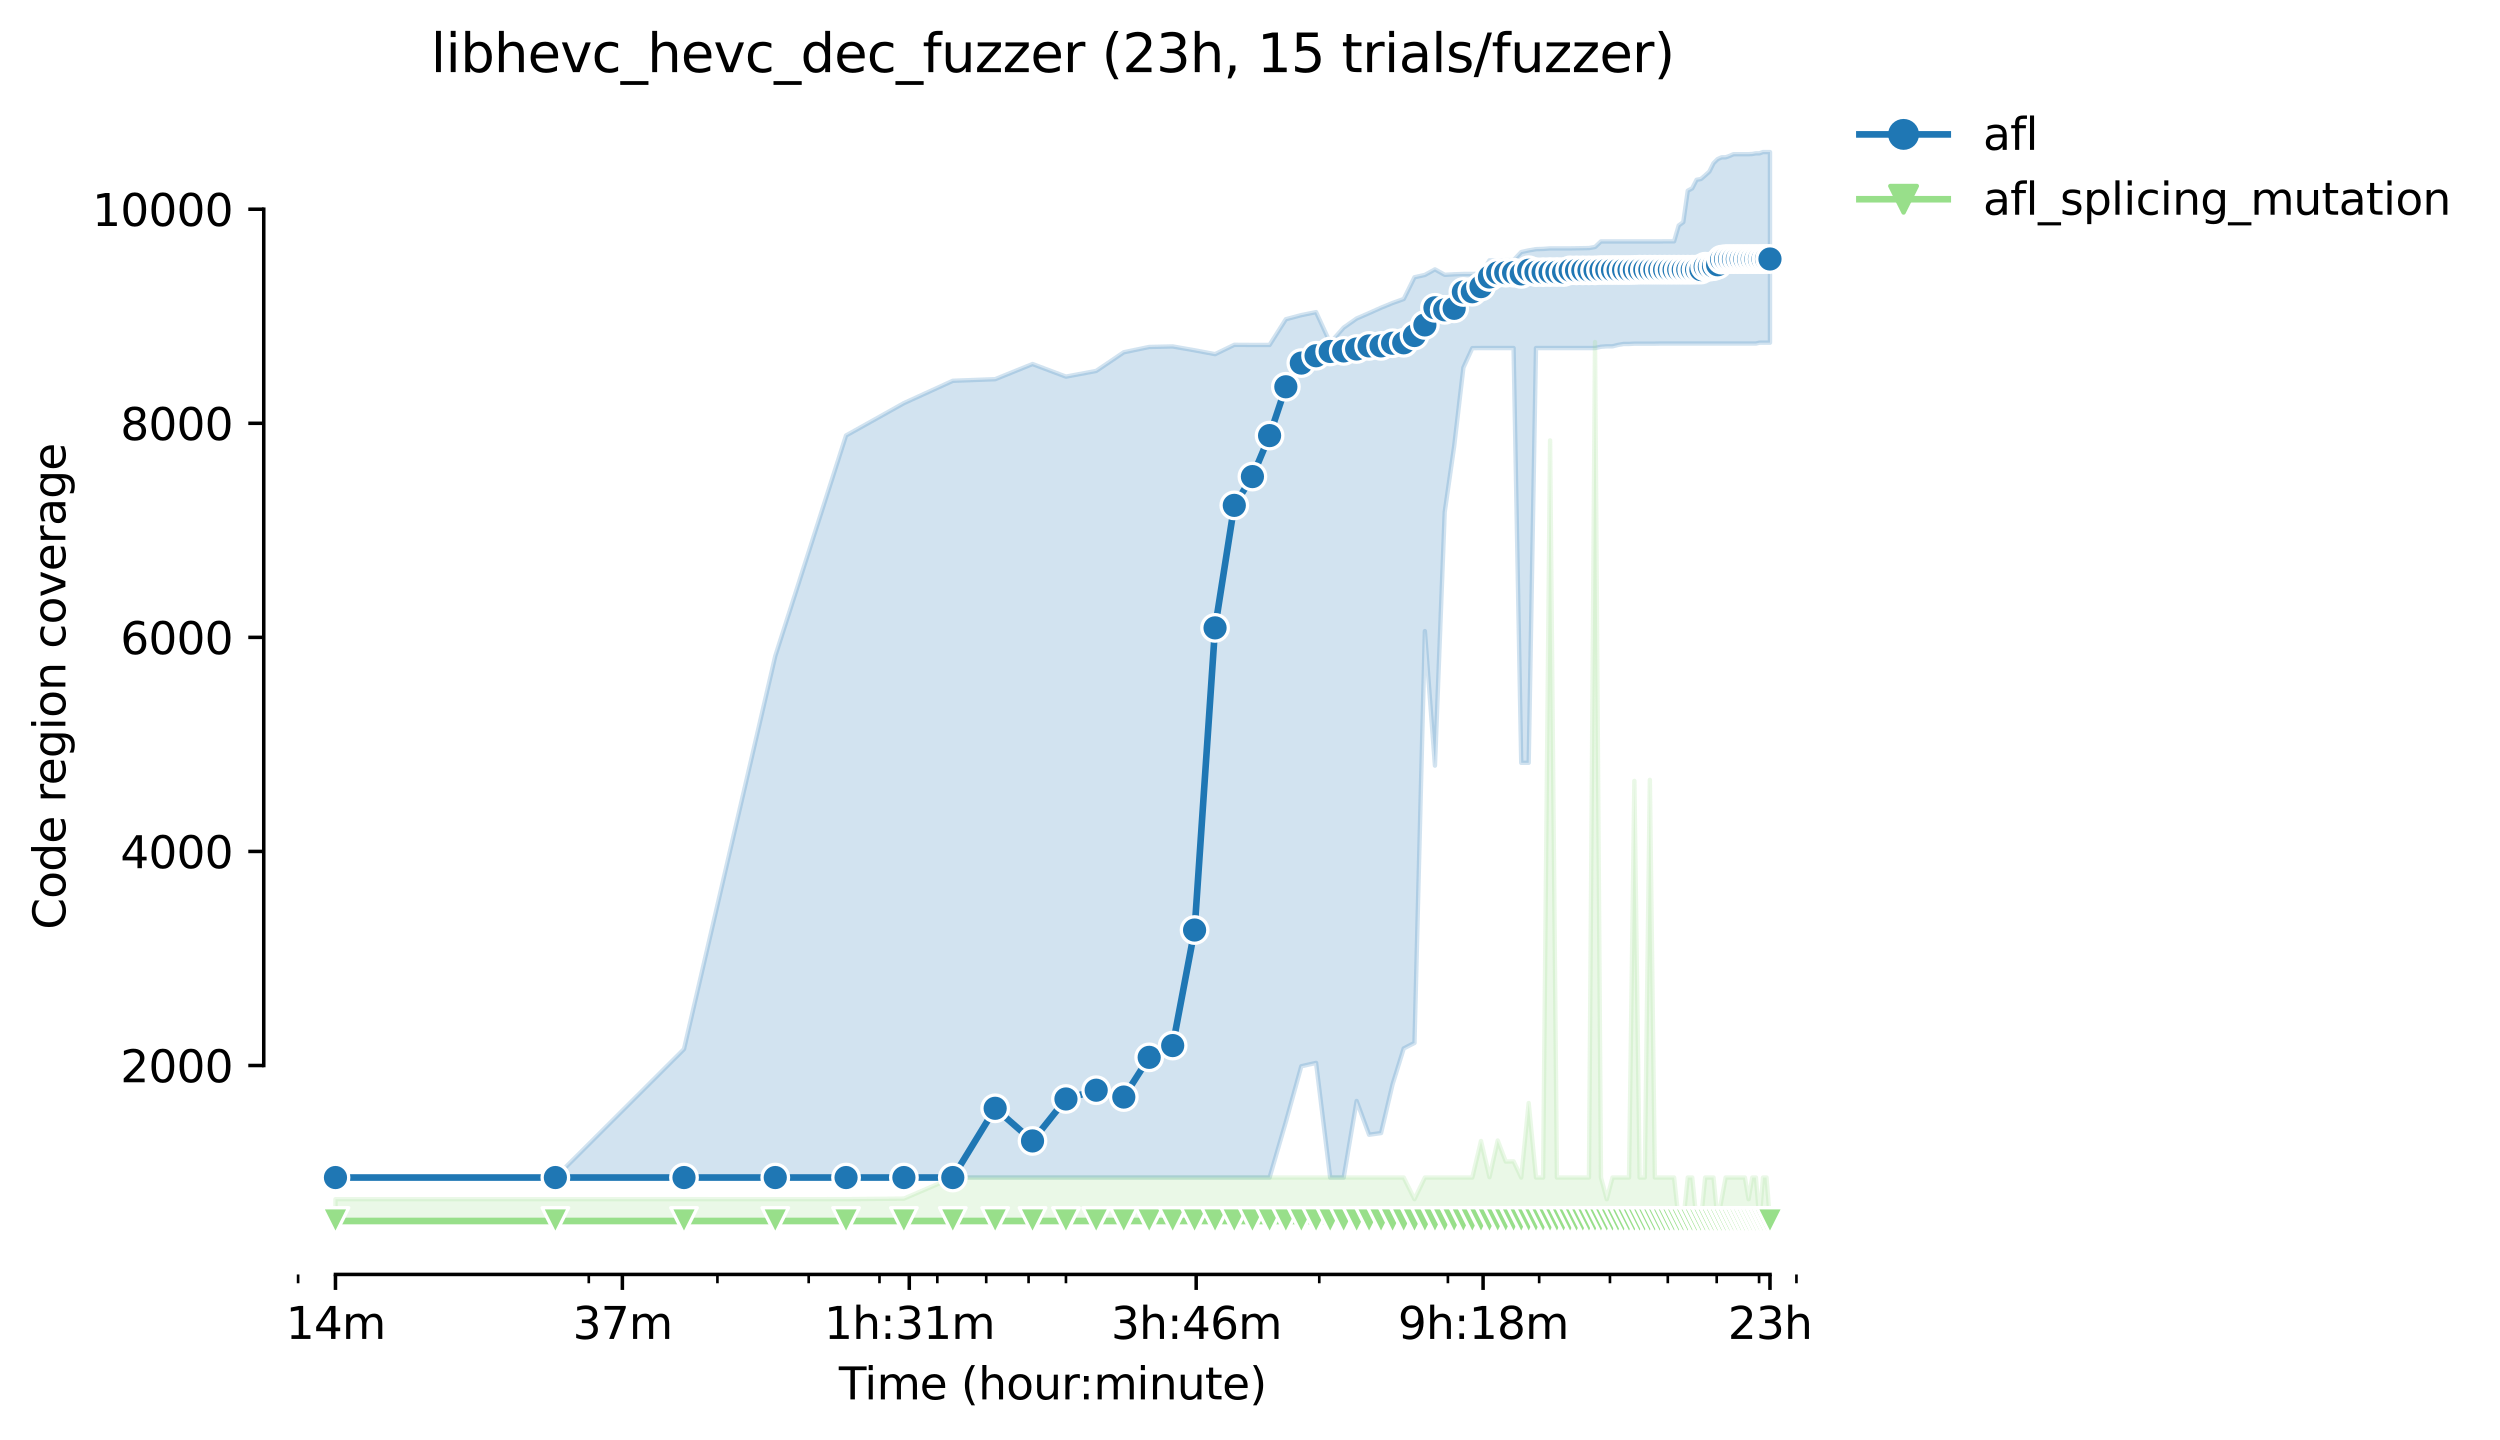 <?xml version="1.0" encoding="utf-8" standalone="no"?>
<!DOCTYPE svg PUBLIC "-//W3C//DTD SVG 1.1//EN"
  "http://www.w3.org/Graphics/SVG/1.1/DTD/svg11.dtd">
<svg height="325.986pt" version="1.1" viewBox="0 0 565.795 325.986" width="565.795pt" xmlns="http://www.w3.org/2000/svg" xmlns:xlink="http://www.w3.org/1999/xlink">
 <defs>
  <style type="text/css">*{stroke-linecap:butt;stroke-linejoin:round;}</style>
 </defs>
 <g id="figure_1">
  <g id="patch_1">
   <path d="M 0 325.986 
L 565.795 325.986 
L 565.795 0 
L 0 0 
z
" style="fill:#ffffff;"/>
  </g>
  <g id="axes_1">
   <g id="patch_2">
    <path d="M 59.691 288.43 
L 416.811 288.43 
L 416.811 22.318 
L 59.691 22.318 
z
" style="fill:#ffffff;"/>
   </g>
   <g id="PolyCollection_1">
    <defs>
     <path d="M 75.923 -59.487 
L 75.923 -59.463 
L 125.69 -59.487 
L 154.801 -59.487 
L 175.456 -59.487 
L 191.477 -59.487 
L 204.568 -59.487 
L 215.635 -59.487 
L 225.223 -59.487 
L 233.679 -59.487 
L 241.244 -59.487 
L 248.087 -59.487 
L 254.334 -59.487 
L 260.081 -59.487 
L 265.402 -59.487 
L 270.355 -59.487 
L 274.989 -59.487 
L 279.342 -59.487 
L 283.446 -59.487 
L 287.328 -59.487 
L 291.01 -72.083 
L 294.513 -84.679 
L 297.853 -85.43 
L 301.045 -59.487 
L 304.101 -59.487 
L 307.032 -76.807 
L 309.848 -69.176 
L 312.557 -69.552 
L 315.168 -80.61 
L 317.688 -88.701 
L 320.122 -89.96 
L 322.476 -183.148 
L 324.756 -152.714 
L 326.965 -210.109 
L 329.108 -225.03 
L 331.19 -242.786 
L 333.212 -247.195 
L 335.179 -247.219 
L 337.094 -247.219 
L 338.959 -247.219 
L 340.777 -247.219 
L 342.55 -247.219 
L 344.28 -153.353 
L 345.969 -153.353 
L 347.62 -247.219 
L 349.233 -247.219 
L 350.811 -247.219 
L 352.356 -247.219 
L 353.867 -247.219 
L 355.348 -247.219 
L 356.798 -247.219 
L 358.22 -247.219 
L 359.614 -247.219 
L 360.982 -247.219 
L 362.324 -247.51 
L 363.641 -247.607 
L 364.935 -247.607 
L 366.206 -247.922 
L 367.454 -248.14 
L 368.682 -248.14 
L 369.888 -248.212 
L 371.075 -248.212 
L 372.243 -248.212 
L 373.391 -248.212 
L 374.522 -248.212 
L 375.635 -248.236 
L 376.731 -248.236 
L 377.811 -248.236 
L 378.875 -248.236 
L 379.923 -248.236 
L 380.956 -248.236 
L 381.974 -248.236 
L 382.979 -248.236 
L 383.969 -248.236 
L 384.946 -248.236 
L 385.91 -248.236 
L 386.861 -248.236 
L 387.799 -248.236 
L 388.726 -248.236 
L 389.64 -248.236 
L 390.543 -248.236 
L 391.435 -248.236 
L 392.316 -248.236 
L 393.186 -248.236 
L 394.046 -248.236 
L 394.896 -248.236 
L 395.736 -248.236 
L 396.566 -248.236 
L 397.386 -248.236 
L 398.198 -248.43 
L 399 -248.43 
L 399.793 -248.43 
L 400.578 -248.43 
L 400.578 -291.572 
L 400.578 -291.572 
L 399.793 -291.572 
L 399 -291.572 
L 398.198 -291.282 
L 397.386 -291.282 
L 396.566 -291.136 
L 395.736 -291.088 
L 394.896 -291.088 
L 394.046 -291.088 
L 393.186 -291.088 
L 392.316 -291.088 
L 391.435 -290.7 
L 390.543 -290.385 
L 389.64 -290.385 
L 388.726 -289.974 
L 387.799 -289.053 
L 386.861 -287.164 
L 385.91 -286.292 
L 384.946 -285.468 
L 383.969 -285.298 
L 382.979 -283.36 
L 381.974 -282.828 
L 380.956 -275.706 
L 379.923 -274.955 
L 378.875 -271.37 
L 377.811 -271.37 
L 376.731 -271.37 
L 375.635 -271.346 
L 374.522 -271.346 
L 373.391 -271.346 
L 372.243 -271.346 
L 371.075 -271.346 
L 369.888 -271.346 
L 368.682 -271.346 
L 367.454 -271.346 
L 366.206 -271.346 
L 364.935 -271.346 
L 363.641 -271.346 
L 362.324 -271.346 
L 360.982 -270.086 
L 359.614 -269.844 
L 358.22 -269.82 
L 356.798 -269.795 
L 355.348 -269.771 
L 353.867 -269.771 
L 352.356 -269.771 
L 350.811 -269.771 
L 349.233 -269.65 
L 347.62 -269.602 
L 345.969 -269.311 
L 344.28 -268.944 
L 342.55 -267.107 
L 340.777 -267.107 
L 338.959 -267.058 
L 337.094 -267.058 
L 335.179 -264.079 
L 333.212 -263.982 
L 331.19 -263.982 
L 329.108 -263.909 
L 326.965 -263.788 
L 324.756 -265.023 
L 322.476 -263.764 
L 320.122 -263.231 
L 317.688 -258.313 
L 315.168 -257.417 
L 312.557 -256.343 
L 309.848 -255.128 
L 307.032 -253.905 
L 304.101 -251.846 
L 301.045 -248.382 
L 297.853 -255.346 
L 294.513 -254.668 
L 291.01 -253.735 
L 287.328 -247.922 
L 283.446 -247.922 
L 279.342 -247.946 
L 274.989 -245.838 
L 270.355 -246.71 
L 265.402 -247.582 
L 260.081 -247.461 
L 254.334 -246.262 
L 248.087 -242.035 
L 241.244 -240.751 
L 233.679 -243.598 
L 225.223 -240.17 
L 215.635 -239.807 
L 204.568 -234.75 
L 191.477 -227.428 
L 175.456 -177.504 
L 154.801 -88.555 
L 125.69 -59.511 
L 75.923 -59.487 
z
" id="m95fbf3787d" style="stroke:#1f77b4;stroke-opacity:0.2;"/>
    </defs>
    <g clip-path="url(#p32f2afccfd)">
     <use style="fill:#1f77b4;fill-opacity:0.2;stroke:#1f77b4;stroke-opacity:0.2;" x="0" xlink:href="#m95fbf3787d" y="325.986"/>
    </g>
   </g>
   <g id="PolyCollection_2">
    <defs>
     <path d="M 75.923 -54.582 
L 75.923 -49.652 
L 125.69 -49.652 
L 154.801 -49.652 
L 175.456 -49.652 
L 191.477 -49.652 
L 204.568 -49.652 
L 215.635 -49.652 
L 225.223 -49.652 
L 233.679 -49.652 
L 241.244 -49.652 
L 248.087 -49.652 
L 254.334 -49.652 
L 260.081 -49.652 
L 265.402 -49.652 
L 270.355 -49.652 
L 274.989 -49.652 
L 279.342 -49.652 
L 283.446 -49.652 
L 287.328 -49.652 
L 291.01 -49.652 
L 294.513 -49.652 
L 297.853 -49.652 
L 301.045 -49.652 
L 304.101 -49.652 
L 307.032 -49.652 
L 309.848 -49.652 
L 312.557 -49.652 
L 315.168 -49.652 
L 317.688 -49.652 
L 320.122 -49.652 
L 322.476 -49.652 
L 324.756 -49.652 
L 326.965 -49.652 
L 329.108 -49.652 
L 331.19 -49.652 
L 333.212 -49.652 
L 335.179 -49.652 
L 337.094 -49.652 
L 338.959 -49.652 
L 340.777 -49.652 
L 342.55 -49.652 
L 344.28 -49.652 
L 345.969 -49.652 
L 347.62 -49.652 
L 349.233 -49.652 
L 350.811 -49.652 
L 352.356 -49.652 
L 353.867 -49.652 
L 355.348 -49.652 
L 356.798 -49.652 
L 358.22 -49.652 
L 359.614 -49.652 
L 360.982 -49.652 
L 362.324 -49.652 
L 363.641 -49.652 
L 364.935 -49.652 
L 366.206 -49.652 
L 367.454 -49.652 
L 368.682 -49.652 
L 369.888 -49.652 
L 371.075 -49.652 
L 372.243 -49.652 
L 373.391 -49.652 
L 374.522 -49.652 
L 375.635 -49.652 
L 376.731 -49.652 
L 377.811 -49.652 
L 378.875 -49.652 
L 379.923 -49.652 
L 380.956 -49.652 
L 381.974 -49.652 
L 382.979 -49.652 
L 383.969 -49.652 
L 384.946 -49.652 
L 385.91 -49.652 
L 386.861 -49.652 
L 387.799 -49.652 
L 388.726 -49.652 
L 389.64 -49.652 
L 390.543 -49.652 
L 391.435 -49.652 
L 392.316 -49.652 
L 393.186 -49.652 
L 394.046 -49.652 
L 394.896 -49.652 
L 395.736 -49.652 
L 396.566 -49.652 
L 397.386 -49.652 
L 398.198 -49.652 
L 399 -49.652 
L 399.793 -49.652 
L 400.578 -49.652 
L 400.578 -49.701 
L 400.578 -49.701 
L 399.793 -59.487 
L 399 -59.487 
L 398.198 -49.701 
L 397.386 -59.487 
L 396.566 -59.487 
L 395.736 -54.582 
L 394.896 -59.487 
L 394.046 -59.487 
L 393.186 -59.487 
L 392.316 -59.487 
L 391.435 -59.487 
L 390.543 -59.487 
L 389.64 -54.582 
L 388.726 -49.701 
L 387.799 -59.487 
L 386.861 -59.487 
L 385.91 -59.487 
L 384.946 -49.701 
L 383.969 -49.701 
L 382.979 -59.487 
L 381.974 -59.487 
L 380.956 -49.701 
L 379.923 -49.701 
L 378.875 -59.487 
L 377.811 -59.487 
L 376.731 -59.487 
L 375.635 -59.487 
L 374.522 -59.487 
L 373.391 -149.49 
L 372.243 -59.487 
L 371.075 -59.487 
L 369.888 -149.247 
L 368.682 -59.487 
L 367.454 -59.487 
L 366.206 -59.487 
L 364.935 -59.487 
L 363.641 -54.582 
L 362.324 -59.487 
L 360.982 -248.576 
L 359.614 -59.487 
L 358.22 -59.487 
L 356.798 -59.487 
L 355.348 -59.487 
L 353.867 -59.487 
L 352.356 -59.487 
L 350.811 -226.314 
L 349.233 -59.487 
L 347.62 -59.487 
L 345.969 -76.347 
L 344.28 -59.487 
L 342.55 -63.146 
L 340.777 -63.11 
L 338.959 -67.868 
L 337.094 -59.572 
L 335.179 -67.759 
L 333.212 -59.487 
L 331.19 -59.487 
L 329.108 -59.487 
L 326.965 -59.487 
L 324.756 -59.487 
L 322.476 -59.487 
L 320.122 -54.594 
L 317.688 -59.487 
L 315.168 -59.487 
L 312.557 -59.487 
L 309.848 -59.487 
L 307.032 -59.487 
L 304.101 -59.487 
L 301.045 -59.487 
L 297.853 -59.487 
L 294.513 -59.487 
L 291.01 -59.487 
L 287.328 -59.487 
L 283.446 -59.487 
L 279.342 -59.487 
L 274.989 -59.487 
L 270.355 -59.487 
L 265.402 -59.487 
L 260.081 -59.487 
L 254.334 -59.487 
L 248.087 -59.487 
L 241.244 -59.487 
L 233.679 -59.487 
L 225.223 -59.487 
L 215.635 -59.487 
L 204.568 -54.716 
L 191.477 -54.594 
L 175.456 -54.582 
L 154.801 -54.594 
L 125.69 -54.582 
L 75.923 -54.582 
z
" id="m505fc08fb5" style="stroke:#98df8a;stroke-opacity:0.2;"/>
    </defs>
    <g clip-path="url(#p32f2afccfd)">
     <use style="fill:#98df8a;fill-opacity:0.2;stroke:#98df8a;stroke-opacity:0.2;" x="0" xlink:href="#m505fc08fb5" y="325.986"/>
    </g>
   </g>
   <g id="matplotlib.axis_1">
    <g id="xtick_1">
     <g id="line2d_1">
      <defs>
       <path d="M 0 0 
L 0 3.5 
" id="m53077d1ca5" style="stroke:#000000;stroke-width:0.8;"/>
      </defs>
      <g>
       <use style="stroke:#000000;stroke-width:0.8;" x="75.923" xlink:href="#m53077d1ca5" y="288.43"/>
      </g>
     </g>
     <g id="text_1">
      <!-- 14m -->
      <g transform="translate(64.691 303.029)scale(0.1 -0.1)">
       <defs>
        <path d="M 794 531 
L 1825 531 
L 1825 4091 
L 703 3866 
L 703 4441 
L 1819 4666 
L 2450 4666 
L 2450 531 
L 3481 531 
L 3481 0 
L 794 0 
L 794 531 
z
" id="DejaVuSans-31" transform="scale(0.016)"/>
        <path d="M 2419 4116 
L 825 1625 
L 2419 1625 
L 2419 4116 
z
M 2253 4666 
L 3047 4666 
L 3047 1625 
L 3713 1625 
L 3713 1100 
L 3047 1100 
L 3047 0 
L 2419 0 
L 2419 1100 
L 313 1100 
L 313 1709 
L 2253 4666 
z
" id="DejaVuSans-34" transform="scale(0.016)"/>
        <path d="M 3328 2828 
Q 3544 3216 3844 3400 
Q 4144 3584 4550 3584 
Q 5097 3584 5394 3201 
Q 5691 2819 5691 2113 
L 5691 0 
L 5113 0 
L 5113 2094 
Q 5113 2597 4934 2840 
Q 4756 3084 4391 3084 
Q 3944 3084 3684 2787 
Q 3425 2491 3425 1978 
L 3425 0 
L 2847 0 
L 2847 2094 
Q 2847 2600 2669 2842 
Q 2491 3084 2119 3084 
Q 1678 3084 1418 2786 
Q 1159 2488 1159 1978 
L 1159 0 
L 581 0 
L 581 3500 
L 1159 3500 
L 1159 2956 
Q 1356 3278 1631 3431 
Q 1906 3584 2284 3584 
Q 2666 3584 2933 3390 
Q 3200 3197 3328 2828 
z
" id="DejaVuSans-6d" transform="scale(0.016)"/>
       </defs>
       <use xlink:href="#DejaVuSans-31"/>
       <use x="63.623" xlink:href="#DejaVuSans-34"/>
       <use x="127.246" xlink:href="#DejaVuSans-6d"/>
      </g>
     </g>
    </g>
    <g id="xtick_2">
     <g id="line2d_2">
      <g>
       <use style="stroke:#000000;stroke-width:0.8;" x="140.854" xlink:href="#m53077d1ca5" y="288.43"/>
      </g>
     </g>
     <g id="text_2">
      <!-- 37m -->
      <g transform="translate(129.622 303.029)scale(0.1 -0.1)">
       <defs>
        <path d="M 2597 2516 
Q 3050 2419 3304 2112 
Q 3559 1806 3559 1356 
Q 3559 666 3084 287 
Q 2609 -91 1734 -91 
Q 1441 -91 1130 -33 
Q 819 25 488 141 
L 488 750 
Q 750 597 1062 519 
Q 1375 441 1716 441 
Q 2309 441 2620 675 
Q 2931 909 2931 1356 
Q 2931 1769 2642 2001 
Q 2353 2234 1838 2234 
L 1294 2234 
L 1294 2753 
L 1863 2753 
Q 2328 2753 2575 2939 
Q 2822 3125 2822 3475 
Q 2822 3834 2567 4026 
Q 2313 4219 1838 4219 
Q 1578 4219 1281 4162 
Q 984 4106 628 3988 
L 628 4550 
Q 988 4650 1302 4700 
Q 1616 4750 1894 4750 
Q 2613 4750 3031 4423 
Q 3450 4097 3450 3541 
Q 3450 3153 3228 2886 
Q 3006 2619 2597 2516 
z
" id="DejaVuSans-33" transform="scale(0.016)"/>
        <path d="M 525 4666 
L 3525 4666 
L 3525 4397 
L 1831 0 
L 1172 0 
L 2766 4134 
L 525 4134 
L 525 4666 
z
" id="DejaVuSans-37" transform="scale(0.016)"/>
       </defs>
       <use xlink:href="#DejaVuSans-33"/>
       <use x="63.623" xlink:href="#DejaVuSans-37"/>
       <use x="127.246" xlink:href="#DejaVuSans-6d"/>
      </g>
     </g>
    </g>
    <g id="xtick_3">
     <g id="line2d_3">
      <g>
       <use style="stroke:#000000;stroke-width:0.8;" x="205.786" xlink:href="#m53077d1ca5" y="288.43"/>
      </g>
     </g>
     <g id="text_3">
      <!-- 1h:31m -->
      <g transform="translate(186.518 303.029)scale(0.1 -0.1)">
       <defs>
        <path d="M 3513 2113 
L 3513 0 
L 2938 0 
L 2938 2094 
Q 2938 2591 2744 2837 
Q 2550 3084 2163 3084 
Q 1697 3084 1428 2787 
Q 1159 2491 1159 1978 
L 1159 0 
L 581 0 
L 581 4863 
L 1159 4863 
L 1159 2956 
Q 1366 3272 1645 3428 
Q 1925 3584 2291 3584 
Q 2894 3584 3203 3211 
Q 3513 2838 3513 2113 
z
" id="DejaVuSans-68" transform="scale(0.016)"/>
        <path d="M 750 794 
L 1409 794 
L 1409 0 
L 750 0 
L 750 794 
z
M 750 3309 
L 1409 3309 
L 1409 2516 
L 750 2516 
L 750 3309 
z
" id="DejaVuSans-3a" transform="scale(0.016)"/>
       </defs>
       <use xlink:href="#DejaVuSans-31"/>
       <use x="63.623" xlink:href="#DejaVuSans-68"/>
       <use x="127.002" xlink:href="#DejaVuSans-3a"/>
       <use x="160.693" xlink:href="#DejaVuSans-33"/>
       <use x="224.316" xlink:href="#DejaVuSans-31"/>
       <use x="287.939" xlink:href="#DejaVuSans-6d"/>
      </g>
     </g>
    </g>
    <g id="xtick_4">
     <g id="line2d_4">
      <g>
       <use style="stroke:#000000;stroke-width:0.8;" x="270.717" xlink:href="#m53077d1ca5" y="288.43"/>
      </g>
     </g>
     <g id="text_4">
      <!-- 3h:46m -->
      <g transform="translate(251.449 303.029)scale(0.1 -0.1)">
       <defs>
        <path d="M 2113 2584 
Q 1688 2584 1439 2293 
Q 1191 2003 1191 1497 
Q 1191 994 1439 701 
Q 1688 409 2113 409 
Q 2538 409 2786 701 
Q 3034 994 3034 1497 
Q 3034 2003 2786 2293 
Q 2538 2584 2113 2584 
z
M 3366 4563 
L 3366 3988 
Q 3128 4100 2886 4159 
Q 2644 4219 2406 4219 
Q 1781 4219 1451 3797 
Q 1122 3375 1075 2522 
Q 1259 2794 1537 2939 
Q 1816 3084 2150 3084 
Q 2853 3084 3261 2657 
Q 3669 2231 3669 1497 
Q 3669 778 3244 343 
Q 2819 -91 2113 -91 
Q 1303 -91 875 529 
Q 447 1150 447 2328 
Q 447 3434 972 4092 
Q 1497 4750 2381 4750 
Q 2619 4750 2861 4703 
Q 3103 4656 3366 4563 
z
" id="DejaVuSans-36" transform="scale(0.016)"/>
       </defs>
       <use xlink:href="#DejaVuSans-33"/>
       <use x="63.623" xlink:href="#DejaVuSans-68"/>
       <use x="127.002" xlink:href="#DejaVuSans-3a"/>
       <use x="160.693" xlink:href="#DejaVuSans-34"/>
       <use x="224.316" xlink:href="#DejaVuSans-36"/>
       <use x="287.939" xlink:href="#DejaVuSans-6d"/>
      </g>
     </g>
    </g>
    <g id="xtick_5">
     <g id="line2d_5">
      <g>
       <use style="stroke:#000000;stroke-width:0.8;" x="335.648" xlink:href="#m53077d1ca5" y="288.43"/>
      </g>
     </g>
     <g id="text_5">
      <!-- 9h:18m -->
      <g transform="translate(316.38 303.029)scale(0.1 -0.1)">
       <defs>
        <path d="M 703 97 
L 703 672 
Q 941 559 1184 500 
Q 1428 441 1663 441 
Q 2288 441 2617 861 
Q 2947 1281 2994 2138 
Q 2813 1869 2534 1725 
Q 2256 1581 1919 1581 
Q 1219 1581 811 2004 
Q 403 2428 403 3163 
Q 403 3881 828 4315 
Q 1253 4750 1959 4750 
Q 2769 4750 3195 4129 
Q 3622 3509 3622 2328 
Q 3622 1225 3098 567 
Q 2575 -91 1691 -91 
Q 1453 -91 1209 -44 
Q 966 3 703 97 
z
M 1959 2075 
Q 2384 2075 2632 2365 
Q 2881 2656 2881 3163 
Q 2881 3666 2632 3958 
Q 2384 4250 1959 4250 
Q 1534 4250 1286 3958 
Q 1038 3666 1038 3163 
Q 1038 2656 1286 2365 
Q 1534 2075 1959 2075 
z
" id="DejaVuSans-39" transform="scale(0.016)"/>
        <path d="M 2034 2216 
Q 1584 2216 1326 1975 
Q 1069 1734 1069 1313 
Q 1069 891 1326 650 
Q 1584 409 2034 409 
Q 2484 409 2743 651 
Q 3003 894 3003 1313 
Q 3003 1734 2745 1975 
Q 2488 2216 2034 2216 
z
M 1403 2484 
Q 997 2584 770 2862 
Q 544 3141 544 3541 
Q 544 4100 942 4425 
Q 1341 4750 2034 4750 
Q 2731 4750 3128 4425 
Q 3525 4100 3525 3541 
Q 3525 3141 3298 2862 
Q 3072 2584 2669 2484 
Q 3125 2378 3379 2068 
Q 3634 1759 3634 1313 
Q 3634 634 3220 271 
Q 2806 -91 2034 -91 
Q 1263 -91 848 271 
Q 434 634 434 1313 
Q 434 1759 690 2068 
Q 947 2378 1403 2484 
z
M 1172 3481 
Q 1172 3119 1398 2916 
Q 1625 2713 2034 2713 
Q 2441 2713 2670 2916 
Q 2900 3119 2900 3481 
Q 2900 3844 2670 4047 
Q 2441 4250 2034 4250 
Q 1625 4250 1398 4047 
Q 1172 3844 1172 3481 
z
" id="DejaVuSans-38" transform="scale(0.016)"/>
       </defs>
       <use xlink:href="#DejaVuSans-39"/>
       <use x="63.623" xlink:href="#DejaVuSans-68"/>
       <use x="127.002" xlink:href="#DejaVuSans-3a"/>
       <use x="160.693" xlink:href="#DejaVuSans-31"/>
       <use x="224.316" xlink:href="#DejaVuSans-38"/>
       <use x="287.939" xlink:href="#DejaVuSans-6d"/>
      </g>
     </g>
    </g>
    <g id="xtick_6">
     <g id="line2d_6">
      <g>
       <use style="stroke:#000000;stroke-width:0.8;" x="400.579" xlink:href="#m53077d1ca5" y="288.43"/>
      </g>
     </g>
     <g id="text_6">
      <!-- 23h -->
      <g transform="translate(391.048 303.029)scale(0.1 -0.1)">
       <defs>
        <path d="M 1228 531 
L 3431 531 
L 3431 0 
L 469 0 
L 469 531 
Q 828 903 1448 1529 
Q 2069 2156 2228 2338 
Q 2531 2678 2651 2914 
Q 2772 3150 2772 3378 
Q 2772 3750 2511 3984 
Q 2250 4219 1831 4219 
Q 1534 4219 1204 4116 
Q 875 4013 500 3803 
L 500 4441 
Q 881 4594 1212 4672 
Q 1544 4750 1819 4750 
Q 2544 4750 2975 4387 
Q 3406 4025 3406 3419 
Q 3406 3131 3298 2873 
Q 3191 2616 2906 2266 
Q 2828 2175 2409 1742 
Q 1991 1309 1228 531 
z
" id="DejaVuSans-32" transform="scale(0.016)"/>
       </defs>
       <use xlink:href="#DejaVuSans-32"/>
       <use x="63.623" xlink:href="#DejaVuSans-33"/>
       <use x="127.246" xlink:href="#DejaVuSans-68"/>
      </g>
     </g>
    </g>
    <g id="xtick_7">
     <g id="line2d_7">
      <defs>
       <path d="M 0 0 
L 0 2 
" id="m1b2eb60b12" style="stroke:#000000;stroke-width:0.6;"/>
      </defs>
      <g>
       <use style="stroke:#000000;stroke-width:0.6;" x="67.467" xlink:href="#m1b2eb60b12" y="288.43"/>
      </g>
     </g>
    </g>
    <g id="xtick_8">
     <g id="line2d_8">
      <g>
       <use style="stroke:#000000;stroke-width:0.6;" x="133.254" xlink:href="#m1b2eb60b12" y="288.43"/>
      </g>
     </g>
    </g>
    <g id="xtick_9">
     <g id="line2d_9">
      <g>
       <use style="stroke:#000000;stroke-width:0.6;" x="162.366" xlink:href="#m1b2eb60b12" y="288.43"/>
      </g>
     </g>
    </g>
    <g id="xtick_10">
     <g id="line2d_10">
      <g>
       <use style="stroke:#000000;stroke-width:0.6;" x="183.021" xlink:href="#m1b2eb60b12" y="288.43"/>
      </g>
     </g>
    </g>
    <g id="xtick_11">
     <g id="line2d_11">
      <g>
       <use style="stroke:#000000;stroke-width:0.6;" x="199.042" xlink:href="#m1b2eb60b12" y="288.43"/>
      </g>
     </g>
    </g>
    <g id="xtick_12">
     <g id="line2d_12">
      <g>
       <use style="stroke:#000000;stroke-width:0.6;" x="212.132" xlink:href="#m1b2eb60b12" y="288.43"/>
      </g>
     </g>
    </g>
    <g id="xtick_13">
     <g id="line2d_13">
      <g>
       <use style="stroke:#000000;stroke-width:0.6;" x="223.2" xlink:href="#m1b2eb60b12" y="288.43"/>
      </g>
     </g>
    </g>
    <g id="xtick_14">
     <g id="line2d_14">
      <g>
       <use style="stroke:#000000;stroke-width:0.6;" x="232.787" xlink:href="#m1b2eb60b12" y="288.43"/>
      </g>
     </g>
    </g>
    <g id="xtick_15">
     <g id="line2d_15">
      <g>
       <use style="stroke:#000000;stroke-width:0.6;" x="241.244" xlink:href="#m1b2eb60b12" y="288.43"/>
      </g>
     </g>
    </g>
    <g id="xtick_16">
     <g id="line2d_16">
      <g>
       <use style="stroke:#000000;stroke-width:0.6;" x="298.575" xlink:href="#m1b2eb60b12" y="288.43"/>
      </g>
     </g>
    </g>
    <g id="xtick_17">
     <g id="line2d_17">
      <g>
       <use style="stroke:#000000;stroke-width:0.6;" x="327.687" xlink:href="#m1b2eb60b12" y="288.43"/>
      </g>
     </g>
    </g>
    <g id="xtick_18">
     <g id="line2d_18">
      <g>
       <use style="stroke:#000000;stroke-width:0.6;" x="348.341" xlink:href="#m1b2eb60b12" y="288.43"/>
      </g>
     </g>
    </g>
    <g id="xtick_19">
     <g id="line2d_19">
      <g>
       <use style="stroke:#000000;stroke-width:0.6;" x="364.363" xlink:href="#m1b2eb60b12" y="288.43"/>
      </g>
     </g>
    </g>
    <g id="xtick_20">
     <g id="line2d_20">
      <g>
       <use style="stroke:#000000;stroke-width:0.6;" x="377.453" xlink:href="#m1b2eb60b12" y="288.43"/>
      </g>
     </g>
    </g>
    <g id="xtick_21">
     <g id="line2d_21">
      <g>
       <use style="stroke:#000000;stroke-width:0.6;" x="388.521" xlink:href="#m1b2eb60b12" y="288.43"/>
      </g>
     </g>
    </g>
    <g id="xtick_22">
     <g id="line2d_22">
      <g>
       <use style="stroke:#000000;stroke-width:0.6;" x="398.108" xlink:href="#m1b2eb60b12" y="288.43"/>
      </g>
     </g>
    </g>
    <g id="xtick_23">
     <g id="line2d_23">
      <g>
       <use style="stroke:#000000;stroke-width:0.6;" x="406.565" xlink:href="#m1b2eb60b12" y="288.43"/>
      </g>
     </g>
    </g>
    <g id="text_7">
     <!-- Time (hour:minute) -->
     <g transform="translate(189.844 316.707)scale(0.1 -0.1)">
      <defs>
       <path d="M -19 4666 
L 3928 4666 
L 3928 4134 
L 2272 4134 
L 2272 0 
L 1638 0 
L 1638 4134 
L -19 4134 
L -19 4666 
z
" id="DejaVuSans-54" transform="scale(0.016)"/>
       <path d="M 603 3500 
L 1178 3500 
L 1178 0 
L 603 0 
L 603 3500 
z
M 603 4863 
L 1178 4863 
L 1178 4134 
L 603 4134 
L 603 4863 
z
" id="DejaVuSans-69" transform="scale(0.016)"/>
       <path d="M 3597 1894 
L 3597 1613 
L 953 1613 
Q 991 1019 1311 708 
Q 1631 397 2203 397 
Q 2534 397 2845 478 
Q 3156 559 3463 722 
L 3463 178 
Q 3153 47 2828 -22 
Q 2503 -91 2169 -91 
Q 1331 -91 842 396 
Q 353 884 353 1716 
Q 353 2575 817 3079 
Q 1281 3584 2069 3584 
Q 2775 3584 3186 3129 
Q 3597 2675 3597 1894 
z
M 3022 2063 
Q 3016 2534 2758 2815 
Q 2500 3097 2075 3097 
Q 1594 3097 1305 2825 
Q 1016 2553 972 2059 
L 3022 2063 
z
" id="DejaVuSans-65" transform="scale(0.016)"/>
       <path id="DejaVuSans-20" transform="scale(0.016)"/>
       <path d="M 1984 4856 
Q 1566 4138 1362 3434 
Q 1159 2731 1159 2009 
Q 1159 1288 1364 580 
Q 1569 -128 1984 -844 
L 1484 -844 
Q 1016 -109 783 600 
Q 550 1309 550 2009 
Q 550 2706 781 3412 
Q 1013 4119 1484 4856 
L 1984 4856 
z
" id="DejaVuSans-28" transform="scale(0.016)"/>
       <path d="M 1959 3097 
Q 1497 3097 1228 2736 
Q 959 2375 959 1747 
Q 959 1119 1226 758 
Q 1494 397 1959 397 
Q 2419 397 2687 759 
Q 2956 1122 2956 1747 
Q 2956 2369 2687 2733 
Q 2419 3097 1959 3097 
z
M 1959 3584 
Q 2709 3584 3137 3096 
Q 3566 2609 3566 1747 
Q 3566 888 3137 398 
Q 2709 -91 1959 -91 
Q 1206 -91 779 398 
Q 353 888 353 1747 
Q 353 2609 779 3096 
Q 1206 3584 1959 3584 
z
" id="DejaVuSans-6f" transform="scale(0.016)"/>
       <path d="M 544 1381 
L 544 3500 
L 1119 3500 
L 1119 1403 
Q 1119 906 1312 657 
Q 1506 409 1894 409 
Q 2359 409 2629 706 
Q 2900 1003 2900 1516 
L 2900 3500 
L 3475 3500 
L 3475 0 
L 2900 0 
L 2900 538 
Q 2691 219 2414 64 
Q 2138 -91 1772 -91 
Q 1169 -91 856 284 
Q 544 659 544 1381 
z
M 1991 3584 
L 1991 3584 
z
" id="DejaVuSans-75" transform="scale(0.016)"/>
       <path d="M 2631 2963 
Q 2534 3019 2420 3045 
Q 2306 3072 2169 3072 
Q 1681 3072 1420 2755 
Q 1159 2438 1159 1844 
L 1159 0 
L 581 0 
L 581 3500 
L 1159 3500 
L 1159 2956 
Q 1341 3275 1631 3429 
Q 1922 3584 2338 3584 
Q 2397 3584 2469 3576 
Q 2541 3569 2628 3553 
L 2631 2963 
z
" id="DejaVuSans-72" transform="scale(0.016)"/>
       <path d="M 3513 2113 
L 3513 0 
L 2938 0 
L 2938 2094 
Q 2938 2591 2744 2837 
Q 2550 3084 2163 3084 
Q 1697 3084 1428 2787 
Q 1159 2491 1159 1978 
L 1159 0 
L 581 0 
L 581 3500 
L 1159 3500 
L 1159 2956 
Q 1366 3272 1645 3428 
Q 1925 3584 2291 3584 
Q 2894 3584 3203 3211 
Q 3513 2838 3513 2113 
z
" id="DejaVuSans-6e" transform="scale(0.016)"/>
       <path d="M 1172 4494 
L 1172 3500 
L 2356 3500 
L 2356 3053 
L 1172 3053 
L 1172 1153 
Q 1172 725 1289 603 
Q 1406 481 1766 481 
L 2356 481 
L 2356 0 
L 1766 0 
Q 1100 0 847 248 
Q 594 497 594 1153 
L 594 3053 
L 172 3053 
L 172 3500 
L 594 3500 
L 594 4494 
L 1172 4494 
z
" id="DejaVuSans-74" transform="scale(0.016)"/>
       <path d="M 513 4856 
L 1013 4856 
Q 1481 4119 1714 3412 
Q 1947 2706 1947 2009 
Q 1947 1309 1714 600 
Q 1481 -109 1013 -844 
L 513 -844 
Q 928 -128 1133 580 
Q 1338 1288 1338 2009 
Q 1338 2731 1133 3434 
Q 928 4138 513 4856 
z
" id="DejaVuSans-29" transform="scale(0.016)"/>
      </defs>
      <use xlink:href="#DejaVuSans-54"/>
      <use x="57.959" xlink:href="#DejaVuSans-69"/>
      <use x="85.742" xlink:href="#DejaVuSans-6d"/>
      <use x="183.154" xlink:href="#DejaVuSans-65"/>
      <use x="244.678" xlink:href="#DejaVuSans-20"/>
      <use x="276.465" xlink:href="#DejaVuSans-28"/>
      <use x="315.479" xlink:href="#DejaVuSans-68"/>
      <use x="378.857" xlink:href="#DejaVuSans-6f"/>
      <use x="440.039" xlink:href="#DejaVuSans-75"/>
      <use x="503.418" xlink:href="#DejaVuSans-72"/>
      <use x="542.781" xlink:href="#DejaVuSans-3a"/>
      <use x="576.473" xlink:href="#DejaVuSans-6d"/>
      <use x="673.885" xlink:href="#DejaVuSans-69"/>
      <use x="701.668" xlink:href="#DejaVuSans-6e"/>
      <use x="765.047" xlink:href="#DejaVuSans-75"/>
      <use x="828.426" xlink:href="#DejaVuSans-74"/>
      <use x="867.635" xlink:href="#DejaVuSans-65"/>
      <use x="929.158" xlink:href="#DejaVuSans-29"/>
     </g>
    </g>
   </g>
   <g id="matplotlib.axis_2">
    <g id="ytick_1">
     <g id="line2d_24">
      <defs>
       <path d="M 0 0 
L -3.5 0 
" id="m02c99a0923" style="stroke:#000000;stroke-width:0.8;"/>
      </defs>
      <g>
       <use style="stroke:#000000;stroke-width:0.8;" x="59.691" xlink:href="#m02c99a0923" y="241.137"/>
      </g>
     </g>
     <g id="text_8">
      <!-- 2000 -->
      <g transform="translate(27.241 244.937)scale(0.1 -0.1)">
       <defs>
        <path d="M 2034 4250 
Q 1547 4250 1301 3770 
Q 1056 3291 1056 2328 
Q 1056 1369 1301 889 
Q 1547 409 2034 409 
Q 2525 409 2770 889 
Q 3016 1369 3016 2328 
Q 3016 3291 2770 3770 
Q 2525 4250 2034 4250 
z
M 2034 4750 
Q 2819 4750 3233 4129 
Q 3647 3509 3647 2328 
Q 3647 1150 3233 529 
Q 2819 -91 2034 -91 
Q 1250 -91 836 529 
Q 422 1150 422 2328 
Q 422 3509 836 4129 
Q 1250 4750 2034 4750 
z
" id="DejaVuSans-30" transform="scale(0.016)"/>
       </defs>
       <use xlink:href="#DejaVuSans-32"/>
       <use x="63.623" xlink:href="#DejaVuSans-30"/>
       <use x="127.246" xlink:href="#DejaVuSans-30"/>
       <use x="190.869" xlink:href="#DejaVuSans-30"/>
      </g>
     </g>
    </g>
    <g id="ytick_2">
     <g id="line2d_25">
      <g>
       <use style="stroke:#000000;stroke-width:0.8;" x="59.691" xlink:href="#m02c99a0923" y="192.69"/>
      </g>
     </g>
     <g id="text_9">
      <!-- 4000 -->
      <g transform="translate(27.241 196.49)scale(0.1 -0.1)">
       <use xlink:href="#DejaVuSans-34"/>
       <use x="63.623" xlink:href="#DejaVuSans-30"/>
       <use x="127.246" xlink:href="#DejaVuSans-30"/>
       <use x="190.869" xlink:href="#DejaVuSans-30"/>
      </g>
     </g>
    </g>
    <g id="ytick_3">
     <g id="line2d_26">
      <g>
       <use style="stroke:#000000;stroke-width:0.8;" x="59.691" xlink:href="#m02c99a0923" y="144.243"/>
      </g>
     </g>
     <g id="text_10">
      <!-- 6000 -->
      <g transform="translate(27.241 148.043)scale(0.1 -0.1)">
       <use xlink:href="#DejaVuSans-36"/>
       <use x="63.623" xlink:href="#DejaVuSans-30"/>
       <use x="127.246" xlink:href="#DejaVuSans-30"/>
       <use x="190.869" xlink:href="#DejaVuSans-30"/>
      </g>
     </g>
    </g>
    <g id="ytick_4">
     <g id="line2d_27">
      <g>
       <use style="stroke:#000000;stroke-width:0.8;" x="59.691" xlink:href="#m02c99a0923" y="95.796"/>
      </g>
     </g>
     <g id="text_11">
      <!-- 8000 -->
      <g transform="translate(27.241 99.596)scale(0.1 -0.1)">
       <use xlink:href="#DejaVuSans-38"/>
       <use x="63.623" xlink:href="#DejaVuSans-30"/>
       <use x="127.246" xlink:href="#DejaVuSans-30"/>
       <use x="190.869" xlink:href="#DejaVuSans-30"/>
      </g>
     </g>
    </g>
    <g id="ytick_5">
     <g id="line2d_28">
      <g>
       <use style="stroke:#000000;stroke-width:0.8;" x="59.691" xlink:href="#m02c99a0923" y="47.349"/>
      </g>
     </g>
     <g id="text_12">
      <!-- 10000 -->
      <g transform="translate(20.878 51.149)scale(0.1 -0.1)">
       <use xlink:href="#DejaVuSans-31"/>
       <use x="63.623" xlink:href="#DejaVuSans-30"/>
       <use x="127.246" xlink:href="#DejaVuSans-30"/>
       <use x="190.869" xlink:href="#DejaVuSans-30"/>
       <use x="254.492" xlink:href="#DejaVuSans-30"/>
      </g>
     </g>
    </g>
    <g id="text_13">
     <!-- Code region coverage -->
     <g transform="translate(14.798 210.38)rotate(-90)scale(0.1 -0.1)">
      <defs>
       <path d="M 4122 4306 
L 4122 3641 
Q 3803 3938 3442 4084 
Q 3081 4231 2675 4231 
Q 1875 4231 1450 3742 
Q 1025 3253 1025 2328 
Q 1025 1406 1450 917 
Q 1875 428 2675 428 
Q 3081 428 3442 575 
Q 3803 722 4122 1019 
L 4122 359 
Q 3791 134 3420 21 
Q 3050 -91 2638 -91 
Q 1578 -91 968 557 
Q 359 1206 359 2328 
Q 359 3453 968 4101 
Q 1578 4750 2638 4750 
Q 3056 4750 3426 4639 
Q 3797 4528 4122 4306 
z
" id="DejaVuSans-43" transform="scale(0.016)"/>
       <path d="M 2906 2969 
L 2906 4863 
L 3481 4863 
L 3481 0 
L 2906 0 
L 2906 525 
Q 2725 213 2448 61 
Q 2172 -91 1784 -91 
Q 1150 -91 751 415 
Q 353 922 353 1747 
Q 353 2572 751 3078 
Q 1150 3584 1784 3584 
Q 2172 3584 2448 3432 
Q 2725 3281 2906 2969 
z
M 947 1747 
Q 947 1113 1208 752 
Q 1469 391 1925 391 
Q 2381 391 2643 752 
Q 2906 1113 2906 1747 
Q 2906 2381 2643 2742 
Q 2381 3103 1925 3103 
Q 1469 3103 1208 2742 
Q 947 2381 947 1747 
z
" id="DejaVuSans-64" transform="scale(0.016)"/>
       <path d="M 2906 1791 
Q 2906 2416 2648 2759 
Q 2391 3103 1925 3103 
Q 1463 3103 1205 2759 
Q 947 2416 947 1791 
Q 947 1169 1205 825 
Q 1463 481 1925 481 
Q 2391 481 2648 825 
Q 2906 1169 2906 1791 
z
M 3481 434 
Q 3481 -459 3084 -895 
Q 2688 -1331 1869 -1331 
Q 1566 -1331 1297 -1286 
Q 1028 -1241 775 -1147 
L 775 -588 
Q 1028 -725 1275 -790 
Q 1522 -856 1778 -856 
Q 2344 -856 2625 -561 
Q 2906 -266 2906 331 
L 2906 616 
Q 2728 306 2450 153 
Q 2172 0 1784 0 
Q 1141 0 747 490 
Q 353 981 353 1791 
Q 353 2603 747 3093 
Q 1141 3584 1784 3584 
Q 2172 3584 2450 3431 
Q 2728 3278 2906 2969 
L 2906 3500 
L 3481 3500 
L 3481 434 
z
" id="DejaVuSans-67" transform="scale(0.016)"/>
       <path d="M 3122 3366 
L 3122 2828 
Q 2878 2963 2633 3030 
Q 2388 3097 2138 3097 
Q 1578 3097 1268 2742 
Q 959 2388 959 1747 
Q 959 1106 1268 751 
Q 1578 397 2138 397 
Q 2388 397 2633 464 
Q 2878 531 3122 666 
L 3122 134 
Q 2881 22 2623 -34 
Q 2366 -91 2075 -91 
Q 1284 -91 818 406 
Q 353 903 353 1747 
Q 353 2603 823 3093 
Q 1294 3584 2113 3584 
Q 2378 3584 2631 3529 
Q 2884 3475 3122 3366 
z
" id="DejaVuSans-63" transform="scale(0.016)"/>
       <path d="M 191 3500 
L 800 3500 
L 1894 563 
L 2988 3500 
L 3597 3500 
L 2284 0 
L 1503 0 
L 191 3500 
z
" id="DejaVuSans-76" transform="scale(0.016)"/>
       <path d="M 2194 1759 
Q 1497 1759 1228 1600 
Q 959 1441 959 1056 
Q 959 750 1161 570 
Q 1363 391 1709 391 
Q 2188 391 2477 730 
Q 2766 1069 2766 1631 
L 2766 1759 
L 2194 1759 
z
M 3341 1997 
L 3341 0 
L 2766 0 
L 2766 531 
Q 2569 213 2275 61 
Q 1981 -91 1556 -91 
Q 1019 -91 701 211 
Q 384 513 384 1019 
Q 384 1609 779 1909 
Q 1175 2209 1959 2209 
L 2766 2209 
L 2766 2266 
Q 2766 2663 2505 2880 
Q 2244 3097 1772 3097 
Q 1472 3097 1187 3025 
Q 903 2953 641 2809 
L 641 3341 
Q 956 3463 1253 3523 
Q 1550 3584 1831 3584 
Q 2591 3584 2966 3190 
Q 3341 2797 3341 1997 
z
" id="DejaVuSans-61" transform="scale(0.016)"/>
      </defs>
      <use xlink:href="#DejaVuSans-43"/>
      <use x="69.824" xlink:href="#DejaVuSans-6f"/>
      <use x="131.006" xlink:href="#DejaVuSans-64"/>
      <use x="194.482" xlink:href="#DejaVuSans-65"/>
      <use x="256.006" xlink:href="#DejaVuSans-20"/>
      <use x="287.793" xlink:href="#DejaVuSans-72"/>
      <use x="326.656" xlink:href="#DejaVuSans-65"/>
      <use x="388.18" xlink:href="#DejaVuSans-67"/>
      <use x="451.656" xlink:href="#DejaVuSans-69"/>
      <use x="479.439" xlink:href="#DejaVuSans-6f"/>
      <use x="540.621" xlink:href="#DejaVuSans-6e"/>
      <use x="604" xlink:href="#DejaVuSans-20"/>
      <use x="635.787" xlink:href="#DejaVuSans-63"/>
      <use x="690.768" xlink:href="#DejaVuSans-6f"/>
      <use x="751.949" xlink:href="#DejaVuSans-76"/>
      <use x="811.129" xlink:href="#DejaVuSans-65"/>
      <use x="872.652" xlink:href="#DejaVuSans-72"/>
      <use x="913.766" xlink:href="#DejaVuSans-61"/>
      <use x="975.045" xlink:href="#DejaVuSans-67"/>
      <use x="1038.521" xlink:href="#DejaVuSans-65"/>
     </g>
    </g>
   </g>
   <g id="line2d_29">
    <path clip-path="url(#p32f2afccfd)" d="M 75.923 266.499 
L 125.69 266.499 
L 154.801 266.499 
L 175.456 266.499 
L 191.477 266.499 
L 204.568 266.499 
L 215.635 266.499 
L 225.223 250.827 
L 233.679 258.215 
L 241.244 248.719 
L 248.087 246.733 
L 254.334 248.283 
L 260.081 239.296 
L 265.402 236.632 
L 270.355 210.483 
L 274.989 142.1 
L 279.342 114.376 
L 283.446 107.86 
L 287.328 98.582 
L 291.01 87.536 
L 294.513 82.171 
L 297.853 80.511 
L 301.045 79.542 
L 304.101 79.421 
L 307.032 78.985 
L 309.848 78.283 
L 312.557 78.283 
L 315.168 77.677 
L 317.688 77.58 
L 320.122 75.933 
L 322.476 73.535 
L 324.756 69.659 
L 326.965 70.12 
L 329.108 69.78 
L 331.19 66.074 
L 333.212 66.026 
L 335.179 64.863 
L 337.094 62.683 
L 338.959 61.738 
L 340.777 61.714 
L 342.55 61.714 
L 344.28 61.993 
L 345.969 61.157 
L 347.62 61.593 
L 349.233 61.593 
L 350.811 61.569 
L 352.356 61.569 
L 353.867 61.569 
L 355.348 61.181 
L 356.798 61.181 
L 358.22 61.181 
L 359.614 61.181 
L 360.982 61.181 
L 362.324 61.108 
L 363.641 61.108 
L 364.935 61.108 
L 366.206 61.108 
L 367.454 61.108 
L 368.682 61.108 
L 369.888 61.084 
L 371.075 61.036 
L 372.243 61.036 
L 373.391 61.036 
L 374.522 61.036 
L 375.635 61.036 
L 376.731 61.036 
L 377.811 61.036 
L 378.875 61.036 
L 379.923 61.036 
L 380.956 61.036 
L 381.974 61.036 
L 382.979 61.036 
L 383.969 61.012 
L 384.946 61.012 
L 385.91 60.357 
L 386.861 60.357 
L 387.799 60.236 
L 388.726 59.921 
L 389.64 58.759 
L 390.543 58.638 
L 391.435 58.638 
L 392.316 58.638 
L 393.186 58.638 
L 394.046 58.638 
L 394.896 58.638 
L 395.736 58.638 
L 396.566 58.638 
L 397.386 58.638 
L 398.198 58.638 
L 399 58.638 
L 399.793 58.613 
L 400.578 58.613 
" style="fill:none;stroke:#1f77b4;stroke-linecap:square;stroke-width:1.5;"/>
    <defs>
     <path d="M 0 3 
C 0.796 3 1.559 2.684 2.121 2.121 
C 2.684 1.559 3 0.796 3 0 
C 3 -0.796 2.684 -1.559 2.121 -2.121 
C 1.559 -2.684 0.796 -3 0 -3 
C -0.796 -3 -1.559 -2.684 -2.121 -2.121 
C -2.684 -1.559 -3 -0.796 -3 0 
C -3 0.796 -2.684 1.559 -2.121 2.121 
C -1.559 2.684 -0.796 3 0 3 
z
" id="md60386f206" style="stroke:#ffffff;stroke-width:0.75;"/>
    </defs>
    <g clip-path="url(#p32f2afccfd)">
     <use style="fill:#1f77b4;stroke:#ffffff;stroke-width:0.75;" x="75.923" xlink:href="#md60386f206" y="266.499"/>
     <use style="fill:#1f77b4;stroke:#ffffff;stroke-width:0.75;" x="125.69" xlink:href="#md60386f206" y="266.499"/>
     <use style="fill:#1f77b4;stroke:#ffffff;stroke-width:0.75;" x="154.801" xlink:href="#md60386f206" y="266.499"/>
     <use style="fill:#1f77b4;stroke:#ffffff;stroke-width:0.75;" x="175.456" xlink:href="#md60386f206" y="266.499"/>
     <use style="fill:#1f77b4;stroke:#ffffff;stroke-width:0.75;" x="191.477" xlink:href="#md60386f206" y="266.499"/>
     <use style="fill:#1f77b4;stroke:#ffffff;stroke-width:0.75;" x="204.568" xlink:href="#md60386f206" y="266.499"/>
     <use style="fill:#1f77b4;stroke:#ffffff;stroke-width:0.75;" x="215.635" xlink:href="#md60386f206" y="266.499"/>
     <use style="fill:#1f77b4;stroke:#ffffff;stroke-width:0.75;" x="225.223" xlink:href="#md60386f206" y="250.827"/>
     <use style="fill:#1f77b4;stroke:#ffffff;stroke-width:0.75;" x="233.679" xlink:href="#md60386f206" y="258.215"/>
     <use style="fill:#1f77b4;stroke:#ffffff;stroke-width:0.75;" x="241.244" xlink:href="#md60386f206" y="248.719"/>
     <use style="fill:#1f77b4;stroke:#ffffff;stroke-width:0.75;" x="248.087" xlink:href="#md60386f206" y="246.733"/>
     <use style="fill:#1f77b4;stroke:#ffffff;stroke-width:0.75;" x="254.334" xlink:href="#md60386f206" y="248.283"/>
     <use style="fill:#1f77b4;stroke:#ffffff;stroke-width:0.75;" x="260.081" xlink:href="#md60386f206" y="239.296"/>
     <use style="fill:#1f77b4;stroke:#ffffff;stroke-width:0.75;" x="265.402" xlink:href="#md60386f206" y="236.632"/>
     <use style="fill:#1f77b4;stroke:#ffffff;stroke-width:0.75;" x="270.355" xlink:href="#md60386f206" y="210.483"/>
     <use style="fill:#1f77b4;stroke:#ffffff;stroke-width:0.75;" x="274.989" xlink:href="#md60386f206" y="142.1"/>
     <use style="fill:#1f77b4;stroke:#ffffff;stroke-width:0.75;" x="279.342" xlink:href="#md60386f206" y="114.376"/>
     <use style="fill:#1f77b4;stroke:#ffffff;stroke-width:0.75;" x="283.446" xlink:href="#md60386f206" y="107.86"/>
     <use style="fill:#1f77b4;stroke:#ffffff;stroke-width:0.75;" x="287.328" xlink:href="#md60386f206" y="98.582"/>
     <use style="fill:#1f77b4;stroke:#ffffff;stroke-width:0.75;" x="291.01" xlink:href="#md60386f206" y="87.536"/>
     <use style="fill:#1f77b4;stroke:#ffffff;stroke-width:0.75;" x="294.513" xlink:href="#md60386f206" y="82.171"/>
     <use style="fill:#1f77b4;stroke:#ffffff;stroke-width:0.75;" x="297.853" xlink:href="#md60386f206" y="80.511"/>
     <use style="fill:#1f77b4;stroke:#ffffff;stroke-width:0.75;" x="301.045" xlink:href="#md60386f206" y="79.542"/>
     <use style="fill:#1f77b4;stroke:#ffffff;stroke-width:0.75;" x="304.101" xlink:href="#md60386f206" y="79.421"/>
     <use style="fill:#1f77b4;stroke:#ffffff;stroke-width:0.75;" x="307.032" xlink:href="#md60386f206" y="78.985"/>
     <use style="fill:#1f77b4;stroke:#ffffff;stroke-width:0.75;" x="309.848" xlink:href="#md60386f206" y="78.283"/>
     <use style="fill:#1f77b4;stroke:#ffffff;stroke-width:0.75;" x="312.557" xlink:href="#md60386f206" y="78.283"/>
     <use style="fill:#1f77b4;stroke:#ffffff;stroke-width:0.75;" x="315.168" xlink:href="#md60386f206" y="77.677"/>
     <use style="fill:#1f77b4;stroke:#ffffff;stroke-width:0.75;" x="317.688" xlink:href="#md60386f206" y="77.58"/>
     <use style="fill:#1f77b4;stroke:#ffffff;stroke-width:0.75;" x="320.122" xlink:href="#md60386f206" y="75.933"/>
     <use style="fill:#1f77b4;stroke:#ffffff;stroke-width:0.75;" x="322.476" xlink:href="#md60386f206" y="73.535"/>
     <use style="fill:#1f77b4;stroke:#ffffff;stroke-width:0.75;" x="324.756" xlink:href="#md60386f206" y="69.659"/>
     <use style="fill:#1f77b4;stroke:#ffffff;stroke-width:0.75;" x="326.965" xlink:href="#md60386f206" y="70.12"/>
     <use style="fill:#1f77b4;stroke:#ffffff;stroke-width:0.75;" x="329.108" xlink:href="#md60386f206" y="69.78"/>
     <use style="fill:#1f77b4;stroke:#ffffff;stroke-width:0.75;" x="331.19" xlink:href="#md60386f206" y="66.074"/>
     <use style="fill:#1f77b4;stroke:#ffffff;stroke-width:0.75;" x="333.212" xlink:href="#md60386f206" y="66.026"/>
     <use style="fill:#1f77b4;stroke:#ffffff;stroke-width:0.75;" x="335.179" xlink:href="#md60386f206" y="64.863"/>
     <use style="fill:#1f77b4;stroke:#ffffff;stroke-width:0.75;" x="337.094" xlink:href="#md60386f206" y="62.683"/>
     <use style="fill:#1f77b4;stroke:#ffffff;stroke-width:0.75;" x="338.959" xlink:href="#md60386f206" y="61.738"/>
     <use style="fill:#1f77b4;stroke:#ffffff;stroke-width:0.75;" x="340.777" xlink:href="#md60386f206" y="61.714"/>
     <use style="fill:#1f77b4;stroke:#ffffff;stroke-width:0.75;" x="342.55" xlink:href="#md60386f206" y="61.714"/>
     <use style="fill:#1f77b4;stroke:#ffffff;stroke-width:0.75;" x="344.28" xlink:href="#md60386f206" y="61.993"/>
     <use style="fill:#1f77b4;stroke:#ffffff;stroke-width:0.75;" x="345.969" xlink:href="#md60386f206" y="61.157"/>
     <use style="fill:#1f77b4;stroke:#ffffff;stroke-width:0.75;" x="347.62" xlink:href="#md60386f206" y="61.593"/>
     <use style="fill:#1f77b4;stroke:#ffffff;stroke-width:0.75;" x="349.233" xlink:href="#md60386f206" y="61.593"/>
     <use style="fill:#1f77b4;stroke:#ffffff;stroke-width:0.75;" x="350.811" xlink:href="#md60386f206" y="61.569"/>
     <use style="fill:#1f77b4;stroke:#ffffff;stroke-width:0.75;" x="352.356" xlink:href="#md60386f206" y="61.569"/>
     <use style="fill:#1f77b4;stroke:#ffffff;stroke-width:0.75;" x="353.867" xlink:href="#md60386f206" y="61.569"/>
     <use style="fill:#1f77b4;stroke:#ffffff;stroke-width:0.75;" x="355.348" xlink:href="#md60386f206" y="61.181"/>
     <use style="fill:#1f77b4;stroke:#ffffff;stroke-width:0.75;" x="356.798" xlink:href="#md60386f206" y="61.181"/>
     <use style="fill:#1f77b4;stroke:#ffffff;stroke-width:0.75;" x="358.22" xlink:href="#md60386f206" y="61.181"/>
     <use style="fill:#1f77b4;stroke:#ffffff;stroke-width:0.75;" x="359.614" xlink:href="#md60386f206" y="61.181"/>
     <use style="fill:#1f77b4;stroke:#ffffff;stroke-width:0.75;" x="360.982" xlink:href="#md60386f206" y="61.181"/>
     <use style="fill:#1f77b4;stroke:#ffffff;stroke-width:0.75;" x="362.324" xlink:href="#md60386f206" y="61.108"/>
     <use style="fill:#1f77b4;stroke:#ffffff;stroke-width:0.75;" x="363.641" xlink:href="#md60386f206" y="61.108"/>
     <use style="fill:#1f77b4;stroke:#ffffff;stroke-width:0.75;" x="364.935" xlink:href="#md60386f206" y="61.108"/>
     <use style="fill:#1f77b4;stroke:#ffffff;stroke-width:0.75;" x="366.206" xlink:href="#md60386f206" y="61.108"/>
     <use style="fill:#1f77b4;stroke:#ffffff;stroke-width:0.75;" x="367.454" xlink:href="#md60386f206" y="61.108"/>
     <use style="fill:#1f77b4;stroke:#ffffff;stroke-width:0.75;" x="368.682" xlink:href="#md60386f206" y="61.108"/>
     <use style="fill:#1f77b4;stroke:#ffffff;stroke-width:0.75;" x="369.888" xlink:href="#md60386f206" y="61.084"/>
     <use style="fill:#1f77b4;stroke:#ffffff;stroke-width:0.75;" x="371.075" xlink:href="#md60386f206" y="61.036"/>
     <use style="fill:#1f77b4;stroke:#ffffff;stroke-width:0.75;" x="372.243" xlink:href="#md60386f206" y="61.036"/>
     <use style="fill:#1f77b4;stroke:#ffffff;stroke-width:0.75;" x="373.391" xlink:href="#md60386f206" y="61.036"/>
     <use style="fill:#1f77b4;stroke:#ffffff;stroke-width:0.75;" x="374.522" xlink:href="#md60386f206" y="61.036"/>
     <use style="fill:#1f77b4;stroke:#ffffff;stroke-width:0.75;" x="375.635" xlink:href="#md60386f206" y="61.036"/>
     <use style="fill:#1f77b4;stroke:#ffffff;stroke-width:0.75;" x="376.731" xlink:href="#md60386f206" y="61.036"/>
     <use style="fill:#1f77b4;stroke:#ffffff;stroke-width:0.75;" x="377.811" xlink:href="#md60386f206" y="61.036"/>
     <use style="fill:#1f77b4;stroke:#ffffff;stroke-width:0.75;" x="378.875" xlink:href="#md60386f206" y="61.036"/>
     <use style="fill:#1f77b4;stroke:#ffffff;stroke-width:0.75;" x="379.923" xlink:href="#md60386f206" y="61.036"/>
     <use style="fill:#1f77b4;stroke:#ffffff;stroke-width:0.75;" x="380.956" xlink:href="#md60386f206" y="61.036"/>
     <use style="fill:#1f77b4;stroke:#ffffff;stroke-width:0.75;" x="381.974" xlink:href="#md60386f206" y="61.036"/>
     <use style="fill:#1f77b4;stroke:#ffffff;stroke-width:0.75;" x="382.979" xlink:href="#md60386f206" y="61.036"/>
     <use style="fill:#1f77b4;stroke:#ffffff;stroke-width:0.75;" x="383.969" xlink:href="#md60386f206" y="61.012"/>
     <use style="fill:#1f77b4;stroke:#ffffff;stroke-width:0.75;" x="384.946" xlink:href="#md60386f206" y="61.012"/>
     <use style="fill:#1f77b4;stroke:#ffffff;stroke-width:0.75;" x="385.91" xlink:href="#md60386f206" y="60.357"/>
     <use style="fill:#1f77b4;stroke:#ffffff;stroke-width:0.75;" x="386.861" xlink:href="#md60386f206" y="60.357"/>
     <use style="fill:#1f77b4;stroke:#ffffff;stroke-width:0.75;" x="387.799" xlink:href="#md60386f206" y="60.236"/>
     <use style="fill:#1f77b4;stroke:#ffffff;stroke-width:0.75;" x="388.726" xlink:href="#md60386f206" y="59.921"/>
     <use style="fill:#1f77b4;stroke:#ffffff;stroke-width:0.75;" x="389.64" xlink:href="#md60386f206" y="58.759"/>
     <use style="fill:#1f77b4;stroke:#ffffff;stroke-width:0.75;" x="390.543" xlink:href="#md60386f206" y="58.638"/>
     <use style="fill:#1f77b4;stroke:#ffffff;stroke-width:0.75;" x="391.435" xlink:href="#md60386f206" y="58.638"/>
     <use style="fill:#1f77b4;stroke:#ffffff;stroke-width:0.75;" x="392.316" xlink:href="#md60386f206" y="58.638"/>
     <use style="fill:#1f77b4;stroke:#ffffff;stroke-width:0.75;" x="393.186" xlink:href="#md60386f206" y="58.638"/>
     <use style="fill:#1f77b4;stroke:#ffffff;stroke-width:0.75;" x="394.046" xlink:href="#md60386f206" y="58.638"/>
     <use style="fill:#1f77b4;stroke:#ffffff;stroke-width:0.75;" x="394.896" xlink:href="#md60386f206" y="58.638"/>
     <use style="fill:#1f77b4;stroke:#ffffff;stroke-width:0.75;" x="395.736" xlink:href="#md60386f206" y="58.638"/>
     <use style="fill:#1f77b4;stroke:#ffffff;stroke-width:0.75;" x="396.566" xlink:href="#md60386f206" y="58.638"/>
     <use style="fill:#1f77b4;stroke:#ffffff;stroke-width:0.75;" x="397.386" xlink:href="#md60386f206" y="58.638"/>
     <use style="fill:#1f77b4;stroke:#ffffff;stroke-width:0.75;" x="398.198" xlink:href="#md60386f206" y="58.638"/>
     <use style="fill:#1f77b4;stroke:#ffffff;stroke-width:0.75;" x="399" xlink:href="#md60386f206" y="58.638"/>
     <use style="fill:#1f77b4;stroke:#ffffff;stroke-width:0.75;" x="399.793" xlink:href="#md60386f206" y="58.613"/>
     <use style="fill:#1f77b4;stroke:#ffffff;stroke-width:0.75;" x="400.578" xlink:href="#md60386f206" y="58.613"/>
    </g>
   </g>
   <g id="line2d_30">
    <path clip-path="url(#p32f2afccfd)" d="M 75.923 276.334 
L 125.69 276.334 
L 154.801 276.334 
L 175.456 276.334 
L 191.477 276.334 
L 204.568 276.334 
L 215.635 276.334 
L 225.223 276.334 
L 233.679 276.334 
L 241.244 276.334 
L 248.087 276.334 
L 254.334 276.334 
L 260.081 276.334 
L 265.402 276.334 
L 270.355 276.334 
L 274.989 276.334 
L 279.342 276.334 
L 283.446 276.334 
L 287.328 276.334 
L 291.01 276.334 
L 294.513 276.334 
L 297.853 276.334 
L 301.045 276.334 
L 304.101 276.334 
L 307.032 276.334 
L 309.848 276.334 
L 312.557 276.334 
L 315.168 276.334 
L 317.688 276.334 
L 320.122 276.334 
L 322.476 276.334 
L 324.756 276.334 
L 326.965 276.334 
L 329.108 276.334 
L 331.19 276.334 
L 333.212 276.334 
L 335.179 276.334 
L 337.094 276.334 
L 338.959 276.334 
L 340.777 276.334 
L 342.55 276.334 
L 344.28 276.334 
L 345.969 276.334 
L 347.62 276.334 
L 349.233 276.334 
L 350.811 276.334 
L 352.356 276.334 
L 353.867 276.334 
L 355.348 276.334 
L 356.798 276.334 
L 358.22 276.334 
L 359.614 276.334 
L 360.982 276.334 
L 362.324 276.334 
L 363.641 276.334 
L 364.935 276.334 
L 366.206 276.334 
L 367.454 276.334 
L 368.682 276.334 
L 369.888 276.334 
L 371.075 276.334 
L 372.243 276.334 
L 373.391 276.334 
L 374.522 276.334 
L 375.635 276.334 
L 376.731 276.334 
L 377.811 276.334 
L 378.875 276.334 
L 379.923 276.334 
L 380.956 276.334 
L 381.974 276.334 
L 382.979 276.334 
L 383.969 276.334 
L 384.946 276.334 
L 385.91 276.334 
L 386.861 276.334 
L 387.799 276.334 
L 388.726 276.334 
L 389.64 276.334 
L 390.543 276.334 
L 391.435 276.334 
L 392.316 276.334 
L 393.186 276.334 
L 394.046 276.334 
L 394.896 276.334 
L 395.736 276.334 
L 396.566 276.334 
L 397.386 276.334 
L 398.198 276.334 
L 399 276.334 
L 399.793 276.334 
L 400.578 276.334 
" style="fill:none;stroke:#98df8a;stroke-linecap:square;stroke-width:1.5;"/>
    <defs>
     <path d="M -0 3 
L 3 -3 
L -3 -3 
z
" id="m183c89bc6a" style="stroke:#ffffff;stroke-linejoin:miter;stroke-width:0.75;"/>
    </defs>
    <g clip-path="url(#p32f2afccfd)">
     <use style="fill:#98df8a;stroke:#ffffff;stroke-linejoin:miter;stroke-width:0.75;" x="75.923" xlink:href="#m183c89bc6a" y="276.334"/>
     <use style="fill:#98df8a;stroke:#ffffff;stroke-linejoin:miter;stroke-width:0.75;" x="125.69" xlink:href="#m183c89bc6a" y="276.334"/>
     <use style="fill:#98df8a;stroke:#ffffff;stroke-linejoin:miter;stroke-width:0.75;" x="154.801" xlink:href="#m183c89bc6a" y="276.334"/>
     <use style="fill:#98df8a;stroke:#ffffff;stroke-linejoin:miter;stroke-width:0.75;" x="175.456" xlink:href="#m183c89bc6a" y="276.334"/>
     <use style="fill:#98df8a;stroke:#ffffff;stroke-linejoin:miter;stroke-width:0.75;" x="191.477" xlink:href="#m183c89bc6a" y="276.334"/>
     <use style="fill:#98df8a;stroke:#ffffff;stroke-linejoin:miter;stroke-width:0.75;" x="204.568" xlink:href="#m183c89bc6a" y="276.334"/>
     <use style="fill:#98df8a;stroke:#ffffff;stroke-linejoin:miter;stroke-width:0.75;" x="215.635" xlink:href="#m183c89bc6a" y="276.334"/>
     <use style="fill:#98df8a;stroke:#ffffff;stroke-linejoin:miter;stroke-width:0.75;" x="225.223" xlink:href="#m183c89bc6a" y="276.334"/>
     <use style="fill:#98df8a;stroke:#ffffff;stroke-linejoin:miter;stroke-width:0.75;" x="233.679" xlink:href="#m183c89bc6a" y="276.334"/>
     <use style="fill:#98df8a;stroke:#ffffff;stroke-linejoin:miter;stroke-width:0.75;" x="241.244" xlink:href="#m183c89bc6a" y="276.334"/>
     <use style="fill:#98df8a;stroke:#ffffff;stroke-linejoin:miter;stroke-width:0.75;" x="248.087" xlink:href="#m183c89bc6a" y="276.334"/>
     <use style="fill:#98df8a;stroke:#ffffff;stroke-linejoin:miter;stroke-width:0.75;" x="254.334" xlink:href="#m183c89bc6a" y="276.334"/>
     <use style="fill:#98df8a;stroke:#ffffff;stroke-linejoin:miter;stroke-width:0.75;" x="260.081" xlink:href="#m183c89bc6a" y="276.334"/>
     <use style="fill:#98df8a;stroke:#ffffff;stroke-linejoin:miter;stroke-width:0.75;" x="265.402" xlink:href="#m183c89bc6a" y="276.334"/>
     <use style="fill:#98df8a;stroke:#ffffff;stroke-linejoin:miter;stroke-width:0.75;" x="270.355" xlink:href="#m183c89bc6a" y="276.334"/>
     <use style="fill:#98df8a;stroke:#ffffff;stroke-linejoin:miter;stroke-width:0.75;" x="274.989" xlink:href="#m183c89bc6a" y="276.334"/>
     <use style="fill:#98df8a;stroke:#ffffff;stroke-linejoin:miter;stroke-width:0.75;" x="279.342" xlink:href="#m183c89bc6a" y="276.334"/>
     <use style="fill:#98df8a;stroke:#ffffff;stroke-linejoin:miter;stroke-width:0.75;" x="283.446" xlink:href="#m183c89bc6a" y="276.334"/>
     <use style="fill:#98df8a;stroke:#ffffff;stroke-linejoin:miter;stroke-width:0.75;" x="287.328" xlink:href="#m183c89bc6a" y="276.334"/>
     <use style="fill:#98df8a;stroke:#ffffff;stroke-linejoin:miter;stroke-width:0.75;" x="291.01" xlink:href="#m183c89bc6a" y="276.334"/>
     <use style="fill:#98df8a;stroke:#ffffff;stroke-linejoin:miter;stroke-width:0.75;" x="294.513" xlink:href="#m183c89bc6a" y="276.334"/>
     <use style="fill:#98df8a;stroke:#ffffff;stroke-linejoin:miter;stroke-width:0.75;" x="297.853" xlink:href="#m183c89bc6a" y="276.334"/>
     <use style="fill:#98df8a;stroke:#ffffff;stroke-linejoin:miter;stroke-width:0.75;" x="301.045" xlink:href="#m183c89bc6a" y="276.334"/>
     <use style="fill:#98df8a;stroke:#ffffff;stroke-linejoin:miter;stroke-width:0.75;" x="304.101" xlink:href="#m183c89bc6a" y="276.334"/>
     <use style="fill:#98df8a;stroke:#ffffff;stroke-linejoin:miter;stroke-width:0.75;" x="307.032" xlink:href="#m183c89bc6a" y="276.334"/>
     <use style="fill:#98df8a;stroke:#ffffff;stroke-linejoin:miter;stroke-width:0.75;" x="309.848" xlink:href="#m183c89bc6a" y="276.334"/>
     <use style="fill:#98df8a;stroke:#ffffff;stroke-linejoin:miter;stroke-width:0.75;" x="312.557" xlink:href="#m183c89bc6a" y="276.334"/>
     <use style="fill:#98df8a;stroke:#ffffff;stroke-linejoin:miter;stroke-width:0.75;" x="315.168" xlink:href="#m183c89bc6a" y="276.334"/>
     <use style="fill:#98df8a;stroke:#ffffff;stroke-linejoin:miter;stroke-width:0.75;" x="317.688" xlink:href="#m183c89bc6a" y="276.334"/>
     <use style="fill:#98df8a;stroke:#ffffff;stroke-linejoin:miter;stroke-width:0.75;" x="320.122" xlink:href="#m183c89bc6a" y="276.334"/>
     <use style="fill:#98df8a;stroke:#ffffff;stroke-linejoin:miter;stroke-width:0.75;" x="322.476" xlink:href="#m183c89bc6a" y="276.334"/>
     <use style="fill:#98df8a;stroke:#ffffff;stroke-linejoin:miter;stroke-width:0.75;" x="324.756" xlink:href="#m183c89bc6a" y="276.334"/>
     <use style="fill:#98df8a;stroke:#ffffff;stroke-linejoin:miter;stroke-width:0.75;" x="326.965" xlink:href="#m183c89bc6a" y="276.334"/>
     <use style="fill:#98df8a;stroke:#ffffff;stroke-linejoin:miter;stroke-width:0.75;" x="329.108" xlink:href="#m183c89bc6a" y="276.334"/>
     <use style="fill:#98df8a;stroke:#ffffff;stroke-linejoin:miter;stroke-width:0.75;" x="331.19" xlink:href="#m183c89bc6a" y="276.334"/>
     <use style="fill:#98df8a;stroke:#ffffff;stroke-linejoin:miter;stroke-width:0.75;" x="333.212" xlink:href="#m183c89bc6a" y="276.334"/>
     <use style="fill:#98df8a;stroke:#ffffff;stroke-linejoin:miter;stroke-width:0.75;" x="335.179" xlink:href="#m183c89bc6a" y="276.334"/>
     <use style="fill:#98df8a;stroke:#ffffff;stroke-linejoin:miter;stroke-width:0.75;" x="337.094" xlink:href="#m183c89bc6a" y="276.334"/>
     <use style="fill:#98df8a;stroke:#ffffff;stroke-linejoin:miter;stroke-width:0.75;" x="338.959" xlink:href="#m183c89bc6a" y="276.334"/>
     <use style="fill:#98df8a;stroke:#ffffff;stroke-linejoin:miter;stroke-width:0.75;" x="340.777" xlink:href="#m183c89bc6a" y="276.334"/>
     <use style="fill:#98df8a;stroke:#ffffff;stroke-linejoin:miter;stroke-width:0.75;" x="342.55" xlink:href="#m183c89bc6a" y="276.334"/>
     <use style="fill:#98df8a;stroke:#ffffff;stroke-linejoin:miter;stroke-width:0.75;" x="344.28" xlink:href="#m183c89bc6a" y="276.334"/>
     <use style="fill:#98df8a;stroke:#ffffff;stroke-linejoin:miter;stroke-width:0.75;" x="345.969" xlink:href="#m183c89bc6a" y="276.334"/>
     <use style="fill:#98df8a;stroke:#ffffff;stroke-linejoin:miter;stroke-width:0.75;" x="347.62" xlink:href="#m183c89bc6a" y="276.334"/>
     <use style="fill:#98df8a;stroke:#ffffff;stroke-linejoin:miter;stroke-width:0.75;" x="349.233" xlink:href="#m183c89bc6a" y="276.334"/>
     <use style="fill:#98df8a;stroke:#ffffff;stroke-linejoin:miter;stroke-width:0.75;" x="350.811" xlink:href="#m183c89bc6a" y="276.334"/>
     <use style="fill:#98df8a;stroke:#ffffff;stroke-linejoin:miter;stroke-width:0.75;" x="352.356" xlink:href="#m183c89bc6a" y="276.334"/>
     <use style="fill:#98df8a;stroke:#ffffff;stroke-linejoin:miter;stroke-width:0.75;" x="353.867" xlink:href="#m183c89bc6a" y="276.334"/>
     <use style="fill:#98df8a;stroke:#ffffff;stroke-linejoin:miter;stroke-width:0.75;" x="355.348" xlink:href="#m183c89bc6a" y="276.334"/>
     <use style="fill:#98df8a;stroke:#ffffff;stroke-linejoin:miter;stroke-width:0.75;" x="356.798" xlink:href="#m183c89bc6a" y="276.334"/>
     <use style="fill:#98df8a;stroke:#ffffff;stroke-linejoin:miter;stroke-width:0.75;" x="358.22" xlink:href="#m183c89bc6a" y="276.334"/>
     <use style="fill:#98df8a;stroke:#ffffff;stroke-linejoin:miter;stroke-width:0.75;" x="359.614" xlink:href="#m183c89bc6a" y="276.334"/>
     <use style="fill:#98df8a;stroke:#ffffff;stroke-linejoin:miter;stroke-width:0.75;" x="360.982" xlink:href="#m183c89bc6a" y="276.334"/>
     <use style="fill:#98df8a;stroke:#ffffff;stroke-linejoin:miter;stroke-width:0.75;" x="362.324" xlink:href="#m183c89bc6a" y="276.334"/>
     <use style="fill:#98df8a;stroke:#ffffff;stroke-linejoin:miter;stroke-width:0.75;" x="363.641" xlink:href="#m183c89bc6a" y="276.334"/>
     <use style="fill:#98df8a;stroke:#ffffff;stroke-linejoin:miter;stroke-width:0.75;" x="364.935" xlink:href="#m183c89bc6a" y="276.334"/>
     <use style="fill:#98df8a;stroke:#ffffff;stroke-linejoin:miter;stroke-width:0.75;" x="366.206" xlink:href="#m183c89bc6a" y="276.334"/>
     <use style="fill:#98df8a;stroke:#ffffff;stroke-linejoin:miter;stroke-width:0.75;" x="367.454" xlink:href="#m183c89bc6a" y="276.334"/>
     <use style="fill:#98df8a;stroke:#ffffff;stroke-linejoin:miter;stroke-width:0.75;" x="368.682" xlink:href="#m183c89bc6a" y="276.334"/>
     <use style="fill:#98df8a;stroke:#ffffff;stroke-linejoin:miter;stroke-width:0.75;" x="369.888" xlink:href="#m183c89bc6a" y="276.334"/>
     <use style="fill:#98df8a;stroke:#ffffff;stroke-linejoin:miter;stroke-width:0.75;" x="371.075" xlink:href="#m183c89bc6a" y="276.334"/>
     <use style="fill:#98df8a;stroke:#ffffff;stroke-linejoin:miter;stroke-width:0.75;" x="372.243" xlink:href="#m183c89bc6a" y="276.334"/>
     <use style="fill:#98df8a;stroke:#ffffff;stroke-linejoin:miter;stroke-width:0.75;" x="373.391" xlink:href="#m183c89bc6a" y="276.334"/>
     <use style="fill:#98df8a;stroke:#ffffff;stroke-linejoin:miter;stroke-width:0.75;" x="374.522" xlink:href="#m183c89bc6a" y="276.334"/>
     <use style="fill:#98df8a;stroke:#ffffff;stroke-linejoin:miter;stroke-width:0.75;" x="375.635" xlink:href="#m183c89bc6a" y="276.334"/>
     <use style="fill:#98df8a;stroke:#ffffff;stroke-linejoin:miter;stroke-width:0.75;" x="376.731" xlink:href="#m183c89bc6a" y="276.334"/>
     <use style="fill:#98df8a;stroke:#ffffff;stroke-linejoin:miter;stroke-width:0.75;" x="377.811" xlink:href="#m183c89bc6a" y="276.334"/>
     <use style="fill:#98df8a;stroke:#ffffff;stroke-linejoin:miter;stroke-width:0.75;" x="378.875" xlink:href="#m183c89bc6a" y="276.334"/>
     <use style="fill:#98df8a;stroke:#ffffff;stroke-linejoin:miter;stroke-width:0.75;" x="379.923" xlink:href="#m183c89bc6a" y="276.334"/>
     <use style="fill:#98df8a;stroke:#ffffff;stroke-linejoin:miter;stroke-width:0.75;" x="380.956" xlink:href="#m183c89bc6a" y="276.334"/>
     <use style="fill:#98df8a;stroke:#ffffff;stroke-linejoin:miter;stroke-width:0.75;" x="381.974" xlink:href="#m183c89bc6a" y="276.334"/>
     <use style="fill:#98df8a;stroke:#ffffff;stroke-linejoin:miter;stroke-width:0.75;" x="382.979" xlink:href="#m183c89bc6a" y="276.334"/>
     <use style="fill:#98df8a;stroke:#ffffff;stroke-linejoin:miter;stroke-width:0.75;" x="383.969" xlink:href="#m183c89bc6a" y="276.334"/>
     <use style="fill:#98df8a;stroke:#ffffff;stroke-linejoin:miter;stroke-width:0.75;" x="384.946" xlink:href="#m183c89bc6a" y="276.334"/>
     <use style="fill:#98df8a;stroke:#ffffff;stroke-linejoin:miter;stroke-width:0.75;" x="385.91" xlink:href="#m183c89bc6a" y="276.334"/>
     <use style="fill:#98df8a;stroke:#ffffff;stroke-linejoin:miter;stroke-width:0.75;" x="386.861" xlink:href="#m183c89bc6a" y="276.334"/>
     <use style="fill:#98df8a;stroke:#ffffff;stroke-linejoin:miter;stroke-width:0.75;" x="387.799" xlink:href="#m183c89bc6a" y="276.334"/>
     <use style="fill:#98df8a;stroke:#ffffff;stroke-linejoin:miter;stroke-width:0.75;" x="388.726" xlink:href="#m183c89bc6a" y="276.334"/>
     <use style="fill:#98df8a;stroke:#ffffff;stroke-linejoin:miter;stroke-width:0.75;" x="389.64" xlink:href="#m183c89bc6a" y="276.334"/>
     <use style="fill:#98df8a;stroke:#ffffff;stroke-linejoin:miter;stroke-width:0.75;" x="390.543" xlink:href="#m183c89bc6a" y="276.334"/>
     <use style="fill:#98df8a;stroke:#ffffff;stroke-linejoin:miter;stroke-width:0.75;" x="391.435" xlink:href="#m183c89bc6a" y="276.334"/>
     <use style="fill:#98df8a;stroke:#ffffff;stroke-linejoin:miter;stroke-width:0.75;" x="392.316" xlink:href="#m183c89bc6a" y="276.334"/>
     <use style="fill:#98df8a;stroke:#ffffff;stroke-linejoin:miter;stroke-width:0.75;" x="393.186" xlink:href="#m183c89bc6a" y="276.334"/>
     <use style="fill:#98df8a;stroke:#ffffff;stroke-linejoin:miter;stroke-width:0.75;" x="394.046" xlink:href="#m183c89bc6a" y="276.334"/>
     <use style="fill:#98df8a;stroke:#ffffff;stroke-linejoin:miter;stroke-width:0.75;" x="394.896" xlink:href="#m183c89bc6a" y="276.334"/>
     <use style="fill:#98df8a;stroke:#ffffff;stroke-linejoin:miter;stroke-width:0.75;" x="395.736" xlink:href="#m183c89bc6a" y="276.334"/>
     <use style="fill:#98df8a;stroke:#ffffff;stroke-linejoin:miter;stroke-width:0.75;" x="396.566" xlink:href="#m183c89bc6a" y="276.334"/>
     <use style="fill:#98df8a;stroke:#ffffff;stroke-linejoin:miter;stroke-width:0.75;" x="397.386" xlink:href="#m183c89bc6a" y="276.334"/>
     <use style="fill:#98df8a;stroke:#ffffff;stroke-linejoin:miter;stroke-width:0.75;" x="398.198" xlink:href="#m183c89bc6a" y="276.334"/>
     <use style="fill:#98df8a;stroke:#ffffff;stroke-linejoin:miter;stroke-width:0.75;" x="399" xlink:href="#m183c89bc6a" y="276.334"/>
     <use style="fill:#98df8a;stroke:#ffffff;stroke-linejoin:miter;stroke-width:0.75;" x="399.793" xlink:href="#m183c89bc6a" y="276.334"/>
     <use style="fill:#98df8a;stroke:#ffffff;stroke-linejoin:miter;stroke-width:0.75;" x="400.578" xlink:href="#m183c89bc6a" y="276.334"/>
    </g>
   </g>
   <g id="line2d_31"/>
   <g id="line2d_32"/>
   <g id="patch_3">
    <path d="M 59.691 241.137 
L 59.691 47.349 
" style="fill:none;stroke:#000000;stroke-linecap:square;stroke-linejoin:miter;stroke-width:0.8;"/>
   </g>
   <g id="patch_4">
    <path d="M 75.923 288.43 
L 400.579 288.43 
" style="fill:none;stroke:#000000;stroke-linecap:square;stroke-linejoin:miter;stroke-width:0.8;"/>
   </g>
   <g id="text_14">
    <!-- libhevc_hevc_dec_fuzzer (23h, 15 trials/fuzzer) -->
    <g transform="translate(97.518 16.318)scale(0.12 -0.12)">
     <defs>
      <path d="M 603 4863 
L 1178 4863 
L 1178 0 
L 603 0 
L 603 4863 
z
" id="DejaVuSans-6c" transform="scale(0.016)"/>
      <path d="M 3116 1747 
Q 3116 2381 2855 2742 
Q 2594 3103 2138 3103 
Q 1681 3103 1420 2742 
Q 1159 2381 1159 1747 
Q 1159 1113 1420 752 
Q 1681 391 2138 391 
Q 2594 391 2855 752 
Q 3116 1113 3116 1747 
z
M 1159 2969 
Q 1341 3281 1617 3432 
Q 1894 3584 2278 3584 
Q 2916 3584 3314 3078 
Q 3713 2572 3713 1747 
Q 3713 922 3314 415 
Q 2916 -91 2278 -91 
Q 1894 -91 1617 61 
Q 1341 213 1159 525 
L 1159 0 
L 581 0 
L 581 4863 
L 1159 4863 
L 1159 2969 
z
" id="DejaVuSans-62" transform="scale(0.016)"/>
      <path d="M 3263 -1063 
L 3263 -1509 
L -63 -1509 
L -63 -1063 
L 3263 -1063 
z
" id="DejaVuSans-5f" transform="scale(0.016)"/>
      <path d="M 2375 4863 
L 2375 4384 
L 1825 4384 
Q 1516 4384 1395 4259 
Q 1275 4134 1275 3809 
L 1275 3500 
L 2222 3500 
L 2222 3053 
L 1275 3053 
L 1275 0 
L 697 0 
L 697 3053 
L 147 3053 
L 147 3500 
L 697 3500 
L 697 3744 
Q 697 4328 969 4595 
Q 1241 4863 1831 4863 
L 2375 4863 
z
" id="DejaVuSans-66" transform="scale(0.016)"/>
      <path d="M 353 3500 
L 3084 3500 
L 3084 2975 
L 922 459 
L 3084 459 
L 3084 0 
L 275 0 
L 275 525 
L 2438 3041 
L 353 3041 
L 353 3500 
z
" id="DejaVuSans-7a" transform="scale(0.016)"/>
      <path d="M 750 794 
L 1409 794 
L 1409 256 
L 897 -744 
L 494 -744 
L 750 256 
L 750 794 
z
" id="DejaVuSans-2c" transform="scale(0.016)"/>
      <path d="M 691 4666 
L 3169 4666 
L 3169 4134 
L 1269 4134 
L 1269 2991 
Q 1406 3038 1543 3061 
Q 1681 3084 1819 3084 
Q 2600 3084 3056 2656 
Q 3513 2228 3513 1497 
Q 3513 744 3044 326 
Q 2575 -91 1722 -91 
Q 1428 -91 1123 -41 
Q 819 9 494 109 
L 494 744 
Q 775 591 1075 516 
Q 1375 441 1709 441 
Q 2250 441 2565 725 
Q 2881 1009 2881 1497 
Q 2881 1984 2565 2268 
Q 2250 2553 1709 2553 
Q 1456 2553 1204 2497 
Q 953 2441 691 2322 
L 691 4666 
z
" id="DejaVuSans-35" transform="scale(0.016)"/>
      <path d="M 2834 3397 
L 2834 2853 
Q 2591 2978 2328 3040 
Q 2066 3103 1784 3103 
Q 1356 3103 1142 2972 
Q 928 2841 928 2578 
Q 928 2378 1081 2264 
Q 1234 2150 1697 2047 
L 1894 2003 
Q 2506 1872 2764 1633 
Q 3022 1394 3022 966 
Q 3022 478 2636 193 
Q 2250 -91 1575 -91 
Q 1294 -91 989 -36 
Q 684 19 347 128 
L 347 722 
Q 666 556 975 473 
Q 1284 391 1588 391 
Q 1994 391 2212 530 
Q 2431 669 2431 922 
Q 2431 1156 2273 1281 
Q 2116 1406 1581 1522 
L 1381 1569 
Q 847 1681 609 1914 
Q 372 2147 372 2553 
Q 372 3047 722 3315 
Q 1072 3584 1716 3584 
Q 2034 3584 2315 3537 
Q 2597 3491 2834 3397 
z
" id="DejaVuSans-73" transform="scale(0.016)"/>
      <path d="M 1625 4666 
L 2156 4666 
L 531 -594 
L 0 -594 
L 1625 4666 
z
" id="DejaVuSans-2f" transform="scale(0.016)"/>
     </defs>
     <use xlink:href="#DejaVuSans-6c"/>
     <use x="27.783" xlink:href="#DejaVuSans-69"/>
     <use x="55.566" xlink:href="#DejaVuSans-62"/>
     <use x="119.043" xlink:href="#DejaVuSans-68"/>
     <use x="182.422" xlink:href="#DejaVuSans-65"/>
     <use x="243.945" xlink:href="#DejaVuSans-76"/>
     <use x="303.125" xlink:href="#DejaVuSans-63"/>
     <use x="358.105" xlink:href="#DejaVuSans-5f"/>
     <use x="408.105" xlink:href="#DejaVuSans-68"/>
     <use x="471.484" xlink:href="#DejaVuSans-65"/>
     <use x="533.008" xlink:href="#DejaVuSans-76"/>
     <use x="592.188" xlink:href="#DejaVuSans-63"/>
     <use x="647.168" xlink:href="#DejaVuSans-5f"/>
     <use x="697.168" xlink:href="#DejaVuSans-64"/>
     <use x="760.645" xlink:href="#DejaVuSans-65"/>
     <use x="822.168" xlink:href="#DejaVuSans-63"/>
     <use x="877.148" xlink:href="#DejaVuSans-5f"/>
     <use x="927.148" xlink:href="#DejaVuSans-66"/>
     <use x="962.354" xlink:href="#DejaVuSans-75"/>
     <use x="1025.732" xlink:href="#DejaVuSans-7a"/>
     <use x="1078.223" xlink:href="#DejaVuSans-7a"/>
     <use x="1130.713" xlink:href="#DejaVuSans-65"/>
     <use x="1192.236" xlink:href="#DejaVuSans-72"/>
     <use x="1233.35" xlink:href="#DejaVuSans-20"/>
     <use x="1265.137" xlink:href="#DejaVuSans-28"/>
     <use x="1304.15" xlink:href="#DejaVuSans-32"/>
     <use x="1367.773" xlink:href="#DejaVuSans-33"/>
     <use x="1431.396" xlink:href="#DejaVuSans-68"/>
     <use x="1494.775" xlink:href="#DejaVuSans-2c"/>
     <use x="1526.562" xlink:href="#DejaVuSans-20"/>
     <use x="1558.35" xlink:href="#DejaVuSans-31"/>
     <use x="1621.973" xlink:href="#DejaVuSans-35"/>
     <use x="1685.596" xlink:href="#DejaVuSans-20"/>
     <use x="1717.383" xlink:href="#DejaVuSans-74"/>
     <use x="1756.592" xlink:href="#DejaVuSans-72"/>
     <use x="1797.705" xlink:href="#DejaVuSans-69"/>
     <use x="1825.488" xlink:href="#DejaVuSans-61"/>
     <use x="1886.768" xlink:href="#DejaVuSans-6c"/>
     <use x="1914.551" xlink:href="#DejaVuSans-73"/>
     <use x="1966.65" xlink:href="#DejaVuSans-2f"/>
     <use x="2000.342" xlink:href="#DejaVuSans-66"/>
     <use x="2035.547" xlink:href="#DejaVuSans-75"/>
     <use x="2098.926" xlink:href="#DejaVuSans-7a"/>
     <use x="2151.416" xlink:href="#DejaVuSans-7a"/>
     <use x="2203.906" xlink:href="#DejaVuSans-65"/>
     <use x="2265.43" xlink:href="#DejaVuSans-72"/>
     <use x="2306.543" xlink:href="#DejaVuSans-29"/>
    </g>
   </g>
   <g id="legend_1">
    <g id="line2d_33">
     <path d="M 420.811 30.417 
L 440.811 30.417 
" style="fill:none;stroke:#1f77b4;stroke-linecap:square;stroke-width:1.5;"/>
    </g>
    <g id="line2d_34">
     <defs>
      <path d="M 0 3 
C 0.796 3 1.559 2.684 2.121 2.121 
C 2.684 1.559 3 0.796 3 0 
C 3 -0.796 2.684 -1.559 2.121 -2.121 
C 1.559 -2.684 0.796 -3 0 -3 
C -0.796 -3 -1.559 -2.684 -2.121 -2.121 
C -2.684 -1.559 -3 -0.796 -3 0 
C -3 0.796 -2.684 1.559 -2.121 2.121 
C -1.559 2.684 -0.796 3 0 3 
z
" id="m904acc4d48" style="stroke:#1f77b4;"/>
     </defs>
     <g>
      <use style="fill:#1f77b4;stroke:#1f77b4;" x="430.811" xlink:href="#m904acc4d48" y="30.417"/>
     </g>
    </g>
    <g id="text_15">
     <!-- afl -->
     <g transform="translate(448.811 33.917)scale(0.1 -0.1)">
      <use xlink:href="#DejaVuSans-61"/>
      <use x="61.279" xlink:href="#DejaVuSans-66"/>
      <use x="96.484" xlink:href="#DejaVuSans-6c"/>
     </g>
    </g>
    <g id="line2d_35">
     <path d="M 420.811 45.095 
L 440.811 45.095 
" style="fill:none;stroke:#98df8a;stroke-linecap:square;stroke-width:1.5;"/>
    </g>
    <g id="line2d_36">
     <defs>
      <path d="M -0 3 
L 3 -3 
L -3 -3 
z
" id="mae75c940b5" style="stroke:#98df8a;stroke-linejoin:miter;"/>
     </defs>
     <g>
      <use style="fill:#98df8a;stroke:#98df8a;stroke-linejoin:miter;" x="430.811" xlink:href="#mae75c940b5" y="45.095"/>
     </g>
    </g>
    <g id="text_16">
     <!-- afl_splicing_mutation -->
     <g transform="translate(448.811 48.595)scale(0.1 -0.1)">
      <defs>
       <path d="M 1159 525 
L 1159 -1331 
L 581 -1331 
L 581 3500 
L 1159 3500 
L 1159 2969 
Q 1341 3281 1617 3432 
Q 1894 3584 2278 3584 
Q 2916 3584 3314 3078 
Q 3713 2572 3713 1747 
Q 3713 922 3314 415 
Q 2916 -91 2278 -91 
Q 1894 -91 1617 61 
Q 1341 213 1159 525 
z
M 3116 1747 
Q 3116 2381 2855 2742 
Q 2594 3103 2138 3103 
Q 1681 3103 1420 2742 
Q 1159 2381 1159 1747 
Q 1159 1113 1420 752 
Q 1681 391 2138 391 
Q 2594 391 2855 752 
Q 3116 1113 3116 1747 
z
" id="DejaVuSans-70" transform="scale(0.016)"/>
      </defs>
      <use xlink:href="#DejaVuSans-61"/>
      <use x="61.279" xlink:href="#DejaVuSans-66"/>
      <use x="96.484" xlink:href="#DejaVuSans-6c"/>
      <use x="124.268" xlink:href="#DejaVuSans-5f"/>
      <use x="174.268" xlink:href="#DejaVuSans-73"/>
      <use x="226.367" xlink:href="#DejaVuSans-70"/>
      <use x="289.844" xlink:href="#DejaVuSans-6c"/>
      <use x="317.627" xlink:href="#DejaVuSans-69"/>
      <use x="345.41" xlink:href="#DejaVuSans-63"/>
      <use x="400.391" xlink:href="#DejaVuSans-69"/>
      <use x="428.174" xlink:href="#DejaVuSans-6e"/>
      <use x="491.553" xlink:href="#DejaVuSans-67"/>
      <use x="555.029" xlink:href="#DejaVuSans-5f"/>
      <use x="605.029" xlink:href="#DejaVuSans-6d"/>
      <use x="702.441" xlink:href="#DejaVuSans-75"/>
      <use x="765.82" xlink:href="#DejaVuSans-74"/>
      <use x="805.029" xlink:href="#DejaVuSans-61"/>
      <use x="866.309" xlink:href="#DejaVuSans-74"/>
      <use x="905.518" xlink:href="#DejaVuSans-69"/>
      <use x="933.301" xlink:href="#DejaVuSans-6f"/>
      <use x="994.482" xlink:href="#DejaVuSans-6e"/>
     </g>
    </g>
   </g>
  </g>
 </g>
 <defs>
  <clipPath id="p32f2afccfd">
   <rect height="266.112" width="357.12" x="59.691" y="22.318"/>
  </clipPath>
 </defs>
</svg>
